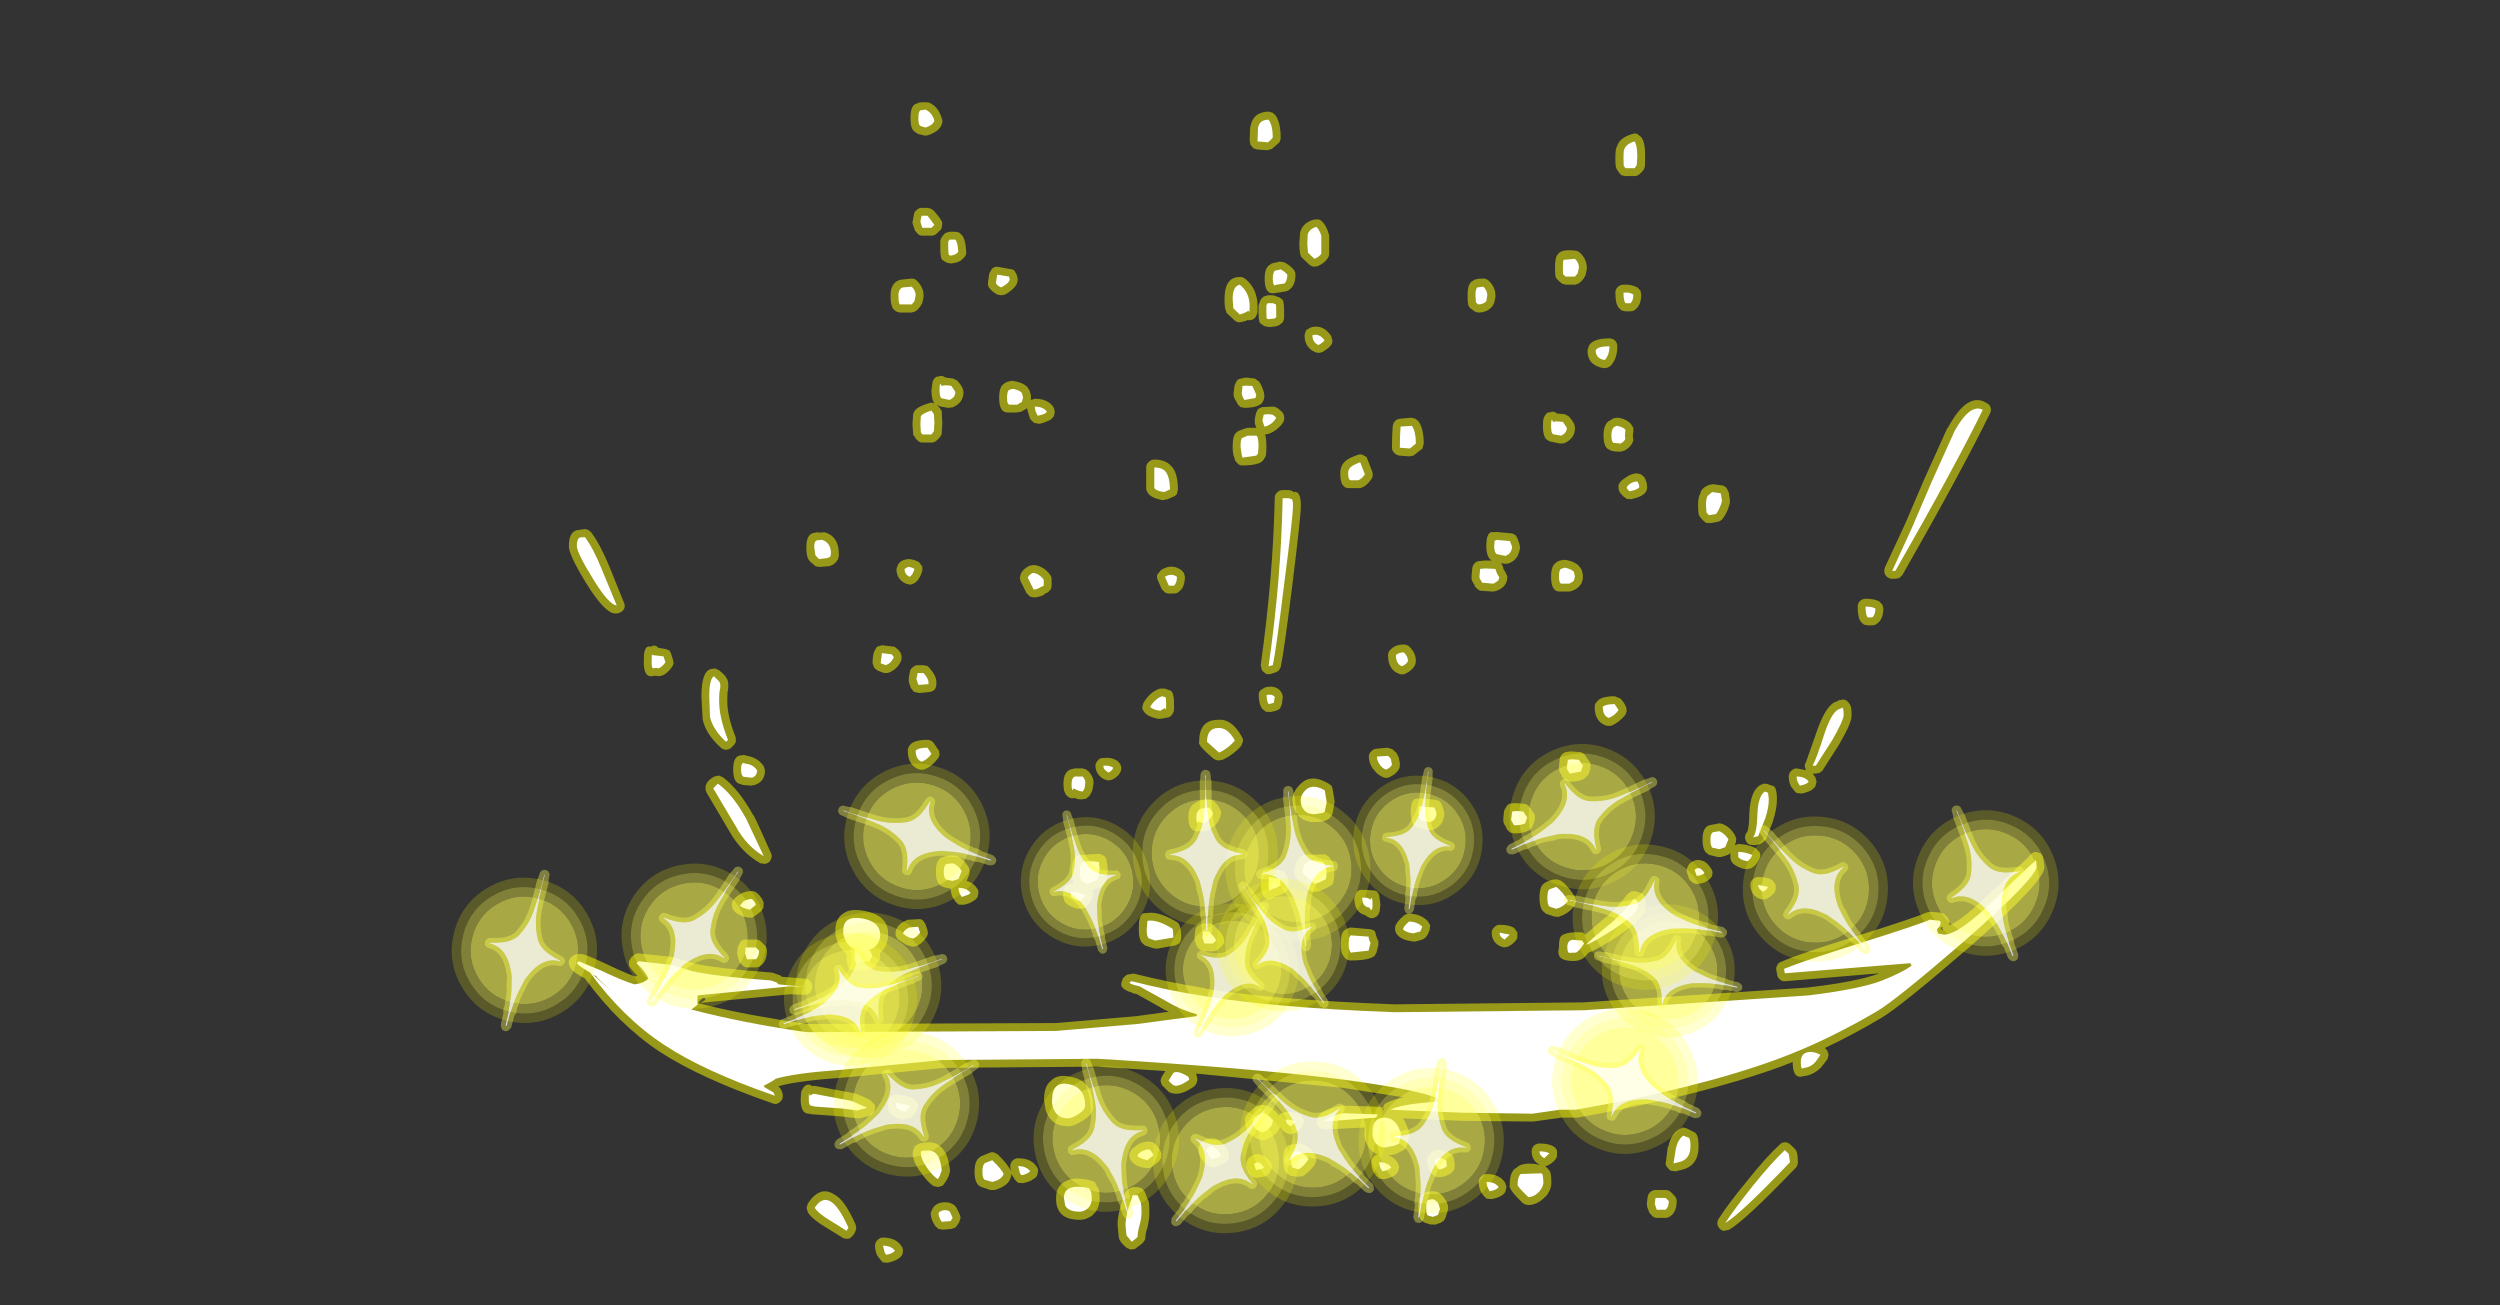 <?xml version="1.0" encoding="UTF-8" standalone="no"?>
<svg xmlns:ffdec="https://www.free-decompiler.com/flash" xmlns:xlink="http://www.w3.org/1999/xlink" ffdec:objectType="frame" height="264.95px" width="507.55px" xmlns="http://www.w3.org/2000/svg">
  <rect width="100%" height="100%" fill="#333333" stroke="none"/>
  <g transform="matrix(1.0, 0.0, 0.0, 1.0, 270.45, 230.55)">
    <use ffdec:characterId="3593" height="235.75" transform="matrix(1.0, 0.0, 0.0, 1.0, -155.0, -209.9)" width="299.6" xlink:href="#shape0"/>
    <use ffdec:characterId="2487" height="81.0" transform="matrix(0.155, 0.452, -0.452, 0.155, -80.705, -51.082)" width="63.2" xlink:href="#sprite0"/>
    <use ffdec:characterId="2487" height="81.0" transform="matrix(0.374, 0.298, -0.298, 0.374, -21.403, -19.471)" width="63.2" xlink:href="#sprite0"/>
    <use ffdec:characterId="2487" height="81.0" transform="matrix(0.411, -0.11, 0.11, 0.411, -67.509, -64.687)" width="63.2" xlink:href="#sprite0"/>
    <use ffdec:characterId="2487" height="81.0" transform="matrix(0.387, 0.203, -0.203, 0.387, -24.313, -55.719)" width="63.2" xlink:href="#sprite0"/>
    <use ffdec:characterId="2487" height="81.0" transform="matrix(0.475, -0.054, 0.054, 0.475, -24.149, -71.751)" width="63.2" xlink:href="#sprite0"/>
    <use ffdec:characterId="2487" height="81.0" transform="matrix(0.473, 0.071, -0.071, 0.473, 8.028, -20.355)" width="63.2" xlink:href="#sprite0"/>
    <use ffdec:characterId="2487" height="81.0" transform="matrix(0.206, 0.431, -0.431, 0.206, 61.707, -86.717)" width="63.2" xlink:href="#sprite0"/>
    <use ffdec:characterId="2487" height="81.0" transform="matrix(0.096, -0.426, 0.426, 0.096, 47.965, -23.893)" width="63.2" xlink:href="#sprite0"/>
    <use ffdec:characterId="2487" height="81.0" transform="matrix(0.363, -0.311, 0.311, 0.363, 74.053, -54.932)" width="63.2" xlink:href="#sprite0"/>
    <use ffdec:characterId="2487" height="81.0" transform="matrix(0.191, -0.439, 0.439, 0.191, 35.65, -4.93)" width="63.2" xlink:href="#sprite0"/>
    <use ffdec:characterId="2487" height="81.0" transform="matrix(0.446, -0.173, 0.173, 0.446, 111.609, -63.873)" width="63.2" xlink:href="#sprite0"/>
    <use ffdec:characterId="2487" height="81.0" transform="matrix(-0.099, 0.468, 0.468, 0.099, 47.755, -63.153)" width="63.2" xlink:href="#sprite0"/>
    <use ffdec:characterId="2487" height="81.0" transform="matrix(-0.335, 0.341, 0.341, 0.335, -7.18, -24.659)" width="63.2" xlink:href="#sprite0"/>
    <use ffdec:characterId="2487" height="81.0" transform="matrix(-0.422, -0.059, -0.059, 0.422, 33.129, -75.161)" width="63.2" xlink:href="#sprite0"/>
    <use ffdec:characterId="2487" height="81.0" transform="matrix(-0.359, 0.248, 0.248, 0.359, -8.696, -61.042)" width="63.2" xlink:href="#sprite0"/>
    <use ffdec:characterId="2487" height="81.0" transform="matrix(-0.478, 0.004, 0.004, 0.478, -10.809, -76.858)" width="63.2" xlink:href="#sprite0"/>
    <use ffdec:characterId="2487" height="81.0" transform="matrix(-0.461, 0.128, 0.128, 0.461, -36.468, -22.013)" width="63.2" xlink:href="#sprite0"/>
    <use ffdec:characterId="2487" height="81.0" transform="matrix(-0.152, 0.453, 0.453, 0.152, -97.842, -81.222)" width="63.2" xlink:href="#sprite0"/>
    <use ffdec:characterId="2487" height="81.0" transform="matrix(-0.146, -0.412, -0.412, 0.146, -76.498, -20.577)" width="63.2" xlink:href="#sprite0"/>
    <use ffdec:characterId="2487" height="81.0" transform="matrix(-0.398, -0.264, -0.264, 0.398, -106.274, -48.265)" width="63.2" xlink:href="#sprite0"/>
    <use ffdec:characterId="2487" height="81.0" transform="matrix(-0.243, -0.412, -0.412, 0.243, -62.083, -3.264)" width="63.2" xlink:href="#sprite0"/>
    <use ffdec:characterId="2487" height="81.0" transform="matrix(-0.463, -0.118, -0.118, 0.463, -144.592, -52.641)" width="63.2" xlink:href="#sprite0"/>
  </g>
  <defs>
    <g id="shape0" transform="matrix(1.0, 0.0, 0.0, 1.0, 155.0, 209.9)">
      <path d="M57.85 -200.85 Q58.4 -202.65 61.0 -203.35 61.45 -203.55 61.95 -203.35 L62.75 -202.7 Q63.55 -201.75 63.55 -198.85 L63.5 -196.65 63.4 -196.5 Q63.35 -196.0 62.5 -195.3 62.05 -194.8 61.4 -194.8 L59.55 -194.8 58.8 -194.95 Q58.4 -195.2 58.25 -195.55 L57.9 -196.0 57.7 -196.35 Q57.5 -196.65 57.5 -198.5 57.5 -200.4 57.85 -200.85 M120.3 -133.45 L124.9 -143.65 125.0 -143.7 Q129.05 -151.2 132.9 -148.7 133.5 -148.45 133.65 -147.85 133.9 -147.2 133.55 -146.6 127.8 -134.9 115.8 -113.85 L115.15 -113.2 114.35 -113.05 113.7 -113.05 Q113.15 -113.05 112.75 -113.35 112.25 -113.75 112.15 -114.25 112.0 -114.8 112.25 -115.4 L116.35 -124.25 120.3 -133.45 M107.15 -108.5 Q107.65 -109.0 108.3 -109.0 110.25 -109.0 111.2 -108.35 L111.75 -107.7 111.9 -107.0 Q111.9 -104.9 110.7 -104.0 110.25 -103.6 109.65 -103.6 L108.7 -103.6 107.95 -103.75 107.4 -104.25 Q106.7 -105.05 106.7 -107.4 106.7 -108.05 107.15 -108.5 M45.25 -176.25 Q45.25 -178.4 45.8 -178.85 46.4 -180.05 49.5 -179.65 50.0 -179.55 50.4 -179.15 51.7 -177.85 51.7 -176.25 L51.7 -175.9 51.45 -174.7 51.05 -174.0 50.5 -173.35 49.95 -172.95 49.3 -172.75 47.4 -172.75 46.7 -172.95 46.2 -173.35 45.5 -174.05 Q45.25 -174.3 45.25 -176.25 M59.85 -172.75 Q60.9 -172.75 62.05 -172.15 L62.6 -171.5 62.75 -170.75 Q62.75 -168.75 61.7 -167.85 61.25 -167.35 60.6 -167.35 L59.55 -167.35 58.8 -167.5 58.25 -168.0 Q57.5 -168.8 57.5 -171.15 57.5 -171.8 58.0 -172.3 58.5 -172.75 59.15 -172.75 L59.85 -172.75 M57.45 -161.4 Q57.9 -160.9 57.9 -160.25 57.9 -157.75 56.55 -156.3 L55.9 -155.9 55.1 -155.8 Q51.8 -156.4 51.85 -159.45 L52.1 -160.25 Q52.75 -161.85 56.3 -161.85 56.95 -161.85 57.45 -161.4 M30.7 -174.0 Q31.35 -174.0 31.85 -173.5 33.15 -172.2 33.15 -170.6 L33.15 -170.25 32.9 -169.05 32.5 -168.35 Q31.5 -167.1 29.65 -167.1 L28.95 -167.3 28.45 -167.7 Q27.95 -167.95 27.75 -168.4 27.5 -168.65 27.5 -170.6 27.5 -173.1 28.55 -173.5 28.95 -174.0 30.7 -174.0 M16.9 -145.55 L17.55 -145.0 Q18.6 -143.45 18.6 -140.5 L18.35 -139.5 16.5 -138.05 15.7 -137.9 13.7 -138.05 Q13.05 -138.15 12.65 -138.55 12.15 -139.05 12.15 -139.65 12.15 -142.2 12.3 -144.05 12.4 -144.7 12.8 -145.1 13.2 -145.5 13.85 -145.55 L16.1 -145.75 16.9 -145.55 M5.2 -138.2 Q5.6 -138.4 6.2 -138.2 L7.0 -137.75 8.2 -134.65 8.25 -134.0 8.05 -133.4 Q7.0 -131.85 5.85 -131.5 L5.45 -131.45 3.35 -131.45 Q1.65 -131.45 1.65 -134.45 1.65 -135.95 2.6 -136.85 L2.7 -136.95 Q3.45 -137.6 5.2 -138.2 M15.7 -99.25 Q17.0 -97.95 17.0 -96.35 L16.9 -95.75 Q16.5 -94.55 14.8 -93.75 14.15 -93.5 13.6 -93.75 11.35 -94.55 11.35 -97.55 11.35 -98.2 11.85 -98.65 12.8 -99.7 14.55 -99.7 15.2 -99.7 15.7 -99.25 M37.25 -121.9 L37.65 -121.2 38.05 -120.0 38.15 -119.35 Q37.8 -116.65 35.55 -116.1 L35.0 -116.1 34.25 -116.2 34.35 -116.1 Q34.75 -115.6 34.75 -115.05 L34.85 -114.95 Q35.7 -113.5 35.55 -113.3 L35.5 -112.7 35.25 -112.05 34.85 -111.5 Q34.1 -110.8 33.2 -110.55 L32.65 -110.45 30.4 -110.6 Q30.0 -110.6 29.65 -110.85 L29.1 -111.35 28.85 -111.75 28.95 -111.75 Q28.2 -112.7 28.3 -113.45 L28.3 -113.6 28.45 -115.2 Q28.55 -115.85 29.0 -116.25 29.4 -116.65 30.05 -116.65 L30.9 -116.75 32.4 -116.75 Q31.3 -117.4 31.3 -119.75 31.3 -122.9 32.9 -122.5 L33.3 -122.55 36.55 -122.25 37.25 -121.9 M61.05 -142.2 L61.05 -142.0 61.15 -141.15 Q60.8 -139.85 59.3 -139.05 L58.55 -138.85 Q56.7 -138.85 56.3 -139.25 55.1 -139.6 55.1 -142.2 55.1 -144.3 56.2 -145.1 L56.4 -145.15 Q56.8 -145.5 57.25 -145.65 L58.0 -145.75 Q59.85 -145.5 60.75 -144.35 L61.15 -143.7 61.15 -143.0 61.05 -142.2 M62.7 -134.25 L63.35 -133.7 Q63.95 -132.75 63.95 -131.6 63.95 -130.95 63.5 -130.45 62.7 -129.6 60.65 -129.2 L59.85 -129.25 59.15 -129.75 58.55 -130.4 Q58.15 -130.9 58.15 -131.45 57.9 -132.55 59.6 -133.6 60.75 -134.45 61.95 -134.45 L62.7 -134.25 M77.35 -132.25 L79.15 -132.0 Q79.65 -131.95 80.05 -131.5 L80.5 -130.65 80.75 -129.1 80.75 -128.45 Q80.3 -126.6 79.3 -125.25 78.9 -124.75 78.25 -124.6 L76.8 -124.35 75.9 -124.4 75.2 -125.0 74.85 -125.4 74.55 -125.8 Q74.3 -126.05 74.3 -128.05 74.3 -129.75 74.8 -130.45 L74.8 -130.55 Q75.05 -131.5 76.5 -132.1 L77.35 -132.25 M49.2 -144.3 L49.3 -143.7 Q49.35 -141.55 47.1 -140.55 L46.3 -140.5 44.1 -140.95 44.05 -141.05 Q42.8 -141.35 42.8 -144.05 42.8 -145.55 43.05 -145.9 43.55 -146.95 44.3 -146.85 44.9 -147.2 45.65 -146.6 L47.25 -146.45 48.0 -146.05 Q48.8 -145.25 49.2 -144.3 M50.9 -113.9 L50.9 -113.05 50.65 -112.15 50.15 -111.5 Q49.45 -110.8 48.55 -110.55 L48.25 -110.45 46.15 -110.45 Q44.45 -110.45 44.45 -113.45 44.45 -115.7 45.4 -116.25 45.75 -116.75 47.1 -116.9 L47.6 -116.85 Q49.35 -116.5 50.15 -115.6 L50.65 -114.9 50.9 -113.9 M53.8 -88.15 Q54.6 -89.2 57.35 -89.2 L58.5 -88.75 Q59.3 -87.95 59.7 -86.95 L59.8 -86.15 59.55 -85.45 Q58.4 -84.0 56.8 -83.25 56.15 -83.1 55.6 -83.25 53.3 -84.05 53.3 -87.05 53.3 -87.7 53.8 -88.15 M46.05 -74.85 L46.2 -76.45 Q46.3 -77.1 46.8 -77.5 47.2 -77.9 47.85 -77.9 L48.4 -78.0 48.45 -78.0 50.5 -77.85 51.2 -77.45 52.45 -75.65 52.45 -74.55 52.05 -73.3 51.2 -72.45 Q50.15 -71.85 48.25 -71.85 L47.4 -72.05 46.85 -72.6 46.6 -73.0 46.7 -73.0 Q45.95 -73.95 46.05 -74.7 L46.05 -74.85 M41.15 -64.05 L40.7 -62.85 Q40.5 -62.25 39.9 -61.95 38.85 -61.35 36.95 -61.35 L36.1 -61.55 35.55 -62.1 35.3 -62.5 35.4 -62.5 Q34.65 -63.45 34.75 -64.2 L34.75 -64.35 34.9 -65.95 35.5 -67.0 Q35.9 -67.45 36.55 -67.45 L37.1 -67.5 37.15 -67.5 39.2 -67.35 Q39.6 -67.25 39.9 -66.95 L41.15 -65.15 41.15 -64.05 M45.8 -52.0 L46.45 -51.75 Q48.0 -50.65 49.3 -48.45 L49.5 -47.55 49.2 -46.7 Q48.0 -45.0 45.9 -44.4 L45.0 -44.5 43.4 -45.05 43.0 -45.4 Q42.1 -46.05 42.1 -48.3 42.1 -50.65 43.05 -51.2 43.3 -51.55 45.0 -52.0 L45.8 -52.0 M76.8 -63.05 L78.6 -63.4 79.15 -63.3 Q80.75 -62.75 81.8 -60.95 L82.05 -60.25 81.95 -59.5 81.75 -58.95 82.45 -59.2 Q84.15 -59.2 85.95 -58.4 L86.8 -57.5 Q87.05 -56.95 86.8 -56.3 86.0 -54.6 84.8 -54.2 L83.85 -54.1 83.2 -54.25 82.95 -54.35 Q81.5 -54.9 81.15 -55.55 80.85 -55.95 80.85 -56.55 L80.85 -57.35 Q80.6 -57.1 80.35 -57.0 L79.15 -56.6 78.35 -56.55 76.5 -57.0 76.25 -57.2 Q75.2 -57.75 75.2 -60.1 75.2 -62.75 76.75 -63.05 L76.8 -63.05 M61.7 -49.6 L62.6 -49.25 Q63.65 -49.25 63.65 -46.5 63.95 -44.5 58.1 -40.55 53.5 -37.55 52.05 -37.15 L51.8 -36.85 Q50.8 -35.45 49.05 -35.45 46.45 -35.45 46.05 -36.6 45.8 -37.15 46.05 -38.2 46.05 -40.0 46.45 -40.45 47.35 -41.45 50.9 -41.25 L51.4 -40.8 51.55 -40.95 55.75 -44.5 55.8 -44.5 Q58.15 -46.6 59.95 -49.0 L60.75 -49.6 61.7 -49.6 M72.45 -55.1 Q73.75 -56.35 75.1 -55.8 76.0 -55.65 76.95 -54.2 77.3 -53.7 77.2 -53.05 77.15 -52.5 76.65 -52.1 75.6 -51.1 74.0 -51.1 73.5 -51.1 73.1 -51.45 72.6 -51.75 72.45 -52.15 L72.05 -53.4 Q71.9 -53.85 72.05 -54.25 L72.45 -55.1 M7.45 -76.95 Q7.45 -77.6 7.95 -78.0 8.35 -78.5 9.0 -78.55 L11.25 -78.75 11.9 -78.55 Q12.25 -78.5 12.45 -78.25 L13.05 -77.7 13.5 -76.85 13.75 -75.65 13.7 -74.75 Q13.3 -73.55 11.6 -72.75 10.95 -72.5 10.35 -72.75 9.1 -73.3 8.35 -74.45 L8.35 -74.35 Q7.45 -75.65 7.45 -76.95 M17.3 -62.5 Q15.95 -63.05 15.95 -65.65 15.95 -68.8 17.55 -68.4 L17.95 -68.5 21.2 -68.15 21.9 -67.85 22.3 -67.1 22.7 -65.9 22.8 -65.25 Q22.5 -62.6 20.2 -62.0 L19.65 -62.0 17.3 -62.5 M0.05 -65.25 L-0.45 -64.5 -0.85 -64.2 -1.15 -64.05 Q-1.8 -63.65 -3.6 -63.65 -6.25 -63.65 -7.4 -65.75 -8.05 -66.85 -8.05 -68.05 -8.1 -69.7 -6.6 -71.2 -4.4 -73.65 -0.7 -71.45 L-0.1 -71.0 0.1 -70.35 0.5 -67.9 0.5 -67.65 0.05 -65.25 M7.55 -49.85 L8.7 -49.75 Q9.25 -49.65 9.55 -48.8 L9.8 -46.9 9.65 -45.55 Q9.4 -44.65 8.85 -44.4 8.05 -43.8 6.9 -44.6 L6.75 -44.75 Q4.5 -45.25 4.5 -48.3 L4.9 -49.35 Q5.3 -49.85 5.85 -49.9 L7.55 -49.85 M32.9 -42.3 Q33.4 -42.8 34.0 -42.8 35.95 -42.8 36.95 -42.15 L37.6 -41.25 37.6 -40.15 Q37.15 -39.1 35.7 -38.35 L34.9 -38.2 34.1 -38.45 33.6 -38.75 33.45 -38.85 Q32.4 -39.75 32.4 -41.2 32.4 -41.85 32.9 -42.3 M19.4 -43.55 L19.9 -42.75 19.8 -41.75 19.4 -40.8 18.95 -40.2 18.35 -39.8 16.9 -39.4 16.45 -39.4 15.3 -39.6 Q13.85 -40.0 13.3 -40.7 12.8 -41.2 12.8 -41.85 12.55 -42.95 14.55 -44.65 15.05 -45.05 15.6 -45.05 17.95 -45.05 19.4 -43.55 M2.55 -41.7 L2.95 -42.0 3.75 -42.25 7.7 -41.9 Q8.25 -41.85 8.7 -41.45 L9.0 -40.4 9.15 -40.0 9.4 -39.4 9.4 -38.75 9.0 -37.15 8.6 -36.45 7.85 -36.05 Q6.4 -35.55 3.75 -35.55 3.1 -35.55 2.6 -36.05 L2.2 -36.6 Q1.75 -37.15 1.75 -39.0 1.75 -41.2 2.55 -41.7 M6.65 -1.65 L-1.55 -1.25 Q-2.15 -1.25 -2.6 -1.65 -3.1 -2.05 -3.2 -2.6 L-2.95 -3.65 Q-2.2 -5.25 2.0 -6.1 L9.8 -5.85 10.3 -5.6 10.45 -6.0 Q10.6 -6.5 11.1 -6.65 12.15 -7.3 14.65 -7.75 L2.2 -9.7 -27.65 -12.6 -27.55 -12.35 -27.4 -11.75 Q-27.3 -11.25 -27.5 -10.75 -27.65 -10.3 -28.05 -9.95 -30.3 -8.4 -31.85 -8.5 L-32.5 -8.6 -33.05 -8.8 -33.3 -9.0 -34.6 -10.3 -34.85 -11.15 -34.6 -11.95 -33.85 -13.1 -47.6 -14.0 -78.85 -13.75 -99.0 -11.8 Q-108.3 -11.15 -112.15 -10.1 L-112.4 -10.05 -112.35 -9.95 -112.25 -9.85 -111.85 -9.3 -111.6 -8.65 Q-111.45 -8.1 -111.6 -7.45 -111.9 -6.9 -112.5 -6.55 -113.05 -6.3 -113.6 -6.55 -128.3 -11.65 -136.55 -17.05 -144.95 -22.65 -151.7 -31.9 -154.15 -33.2 -154.6 -34.0 -154.95 -34.4 -154.95 -35.0 -155.25 -35.85 -153.75 -36.75 L-152.6 -36.9 Q-151.65 -36.85 -147.7 -35.0 -143.95 -33.2 -141.55 -32.3 L-141.05 -32.45 -142.25 -33.75 -142.75 -34.5 -142.75 -35.4 -142.35 -36.1 -141.95 -36.5 Q-141.45 -37.0 -140.8 -37.0 L-133.8 -36.25 -133.4 -36.1 -129.35 -34.9 Q-124.25 -33.85 -113.8 -33.1 L-113.55 -33.05 -112.1 -32.55 -111.9 -32.4 -111.7 -32.25 -106.9 -31.85 Q-106.35 -31.75 -105.85 -31.25 -105.45 -30.8 -105.55 -30.05 -105.65 -29.4 -106.05 -29.0 -106.5 -28.6 -107.15 -28.6 L-110.05 -28.7 -127.2 -27.05 -127.75 -27.0 -128.25 -26.9 -127.25 -27.55 Q-127.35 -28.7 -128.7 -26.9 L-128.25 -26.8 -127.2 -26.5 Q-117.8 -24.25 -106.45 -22.65 L-56.05 -22.85 -39.75 -24.25 -33.15 -25.15 -34.45 -25.75 -34.35 -25.75 -39.7 -28.75 -40.5 -28.9 -40.55 -29.0 Q-43.25 -29.8 -42.75 -31.1 L-42.5 -31.9 -41.95 -32.45 -41.55 -32.7 -40.3 -32.9 Q-33.2 -31.1 -25.65 -29.9 L-25.65 -29.8 Q-11.4 -27.55 12.65 -26.65 L51.05 -27.05 96.4 -30.05 Q106.75 -31.25 111.1 -32.95 L92.05 -31.35 Q91.4 -31.25 90.95 -31.65 90.45 -32.05 90.35 -32.65 L90.2 -33.5 Q90.05 -34.1 90.35 -34.55 90.6 -35.15 91.2 -35.3 95.05 -37.0 107.55 -40.85 118.85 -44.4 120.7 -45.3 L121.6 -45.45 123.65 -45.25 124.25 -45.0 124.75 -44.5 Q125.5 -43.7 125.25 -42.65 128.0 -43.8 133.5 -49.2 L141.3 -56.45 141.7 -57.0 Q142.6 -57.9 143.5 -57.4 144.05 -57.35 144.35 -56.45 L144.6 -54.6 Q144.95 -51.85 129.3 -38.2 115.4 -26.2 111.5 -23.9 105.7 -20.45 100.05 -17.8 L100.55 -17.2 100.8 -16.4 100.55 -15.5 99.4 -14.0 Q98.1 -12.55 96.25 -12.15 L96.2 -12.15 95.05 -11.95 Q93.5 -11.9 93.5 -14.95 L91.2 -14.05 Q75.2 -8.2 49.85 -3.65 L49.5 -3.65 46.55 -3.65 40.8 -2.85 40.65 -2.85 26.35 -3.0 14.35 -3.5 Q15.15 -2.45 15.6 -0.65 L15.6 0.15 15.2 2.0 14.9 2.65 14.35 3.05 13.5 3.45 Q12.65 3.95 11.35 4.0 12.65 4.4 13.35 5.55 L13.6 6.45 13.35 7.4 Q12.7 8.45 10.55 8.85 L9.55 8.75 8.9 8.15 8.6 7.65 8.45 7.5 Q7.95 6.5 7.95 5.4 7.95 4.75 8.45 4.25 8.85 3.85 9.3 3.85 7.55 3.2 6.9 1.35 6.4 0.15 6.6 -0.9 L6.65 -1.65 M10.2 -5.25 L10.6 -5.25 10.3 -5.6 10.2 -5.25 M48.45 -41.35 L48.55 -41.35 48.45 -41.3 48.45 -41.35 M71.9 -1.5 L73.6 -0.65 Q74.4 -0.2 74.4 2.15 74.4 6.25 70.75 7.0 L69.7 7.25 68.65 7.1 67.95 6.35 Q67.6 5.85 67.75 5.4 L68.15 2.3 68.25 2.25 Q68.75 -0.25 70.45 -1.3 L71.15 -1.65 71.9 -1.5 M103.2 -88.4 Q104.35 -88.9 105.15 -87.45 105.45 -87.05 105.45 -85.45 105.65 -84.05 102.95 -79.45 L99.5 -74.05 98.95 -73.65 98.2 -73.5 97.55 -73.5 98.1 -72.75 98.35 -71.85 98.1 -70.9 Q97.45 -69.85 95.3 -69.45 L94.3 -69.55 93.7 -70.15 93.35 -70.65 93.2 -70.8 Q92.7 -71.8 92.7 -72.9 92.7 -73.55 93.2 -74.05 93.7 -74.55 94.3 -74.55 L96.2 -74.2 96.0 -74.75 Q95.85 -75.35 96.2 -75.8 L98.5 -82.35 Q100.4 -87.7 102.5 -88.15 102.9 -88.5 103.2 -88.4 M87.6 -71.45 L88.35 -71.4 89.25 -71.05 Q90.3 -71.05 90.3 -68.3 90.3 -66.3 89.5 -63.9 L89.5 -63.8 88.05 -60.15 87.55 -59.6 86.9 -59.2 85.85 -58.95 84.8 -59.05 Q84.3 -59.25 84.05 -59.75 83.75 -60.25 83.85 -60.75 83.9 -61.3 84.25 -61.6 84.65 -62.35 84.7 -65.4 L84.7 -65.5 Q84.95 -70.15 87.0 -71.2 L87.6 -71.45 M85.35 -52.0 Q85.85 -52.5 86.5 -52.5 88.45 -52.5 89.4 -51.85 L90.05 -50.95 90.05 -49.85 Q89.65 -48.8 88.2 -48.05 L87.4 -47.9 86.6 -48.15 86.1 -48.45 85.95 -48.55 Q84.9 -49.45 84.9 -50.9 84.9 -51.55 85.35 -52.0 M123.95 -42.4 Q123.2 -42.3 123.95 -41.6 L123.95 -42.4 M93.05 1.85 L93.75 2.5 94.1 2.9 Q94.55 3.45 94.55 5.4 94.55 6.05 94.15 6.5 83.85 17.25 80.6 19.1 L79.55 19.35 Q79.0 19.25 78.65 18.85 78.25 18.4 78.2 17.9 78.2 17.35 78.5 16.85 80.6 13.6 84.25 9.2 88.1 4.35 90.85 1.85 91.25 1.35 92.0 1.35 92.55 1.35 93.05 1.85 M65.65 11.05 L67.7 11.05 Q68.35 11.05 68.8 11.5 L69.45 12.15 Q69.95 12.65 69.95 13.3 69.95 15.4 68.75 16.3 68.25 16.7 67.7 16.7 L65.9 16.7 Q65.45 16.7 65.0 16.35 L64.4 15.65 63.95 14.45 63.9 13.7 64.05 12.5 Q64.15 11.85 64.6 11.45 65.1 11.05 65.65 11.05 M45.65 4.25 Q45.25 5.3 43.8 6.05 L43.25 6.2 43.8 6.7 43.95 6.9 44.1 7.1 Q44.5 7.5 44.5 9.4 44.6 10.8 43.4 12.35 L43.3 12.35 Q41.85 14.0 39.9 14.1 L39.25 14.0 38.7 13.7 Q35.7 10.8 36.05 10.0 36.05 7.4 37.25 6.6 L37.35 6.6 Q38.65 5.2 42.2 5.95 L41.7 5.65 41.55 5.55 Q40.5 4.65 40.5 3.2 40.5 2.55 40.95 2.05 41.45 1.6 42.1 1.6 44.05 1.6 45.0 2.25 45.5 2.55 45.65 3.1 L45.65 4.25 M30.4 11.7 L30.25 11.5 Q29.75 10.55 29.75 9.4 29.75 8.75 30.25 8.3 30.7 7.8 31.35 7.8 34.0 7.8 35.15 9.6 L35.4 10.45 35.15 11.45 Q34.5 12.5 32.35 12.9 L31.35 12.8 30.7 12.15 30.4 11.7 M24.75 4.8 L24.9 6.05 24.8 6.85 24.35 7.5 Q22.95 8.45 21.65 8.45 L21.05 8.35 20.45 7.95 Q19.15 6.5 19.25 5.0 19.25 4.35 19.75 3.85 21.2 2.05 23.95 3.6 L24.5 4.1 24.75 4.8 M21.05 11.35 Q22.3 11.75 23.05 13.15 L23.05 13.05 Q23.6 14.1 23.55 14.85 L23.45 15.3 23.05 16.6 22.7 17.25 22.1 17.65 21.05 18.05 20.0 18.05 19.0 17.75 Q18.6 17.65 18.3 17.35 17.5 16.85 17.5 14.6 17.5 12.0 18.7 11.7 19.1 11.3 20.45 11.3 L21.05 11.35 M-83.0 -203.1 L-84.05 -203.35 -84.8 -203.85 Q-85.6 -204.35 -85.6 -206.6 -85.6 -209.2 -84.4 -209.5 L-83.75 -209.75 -82.85 -209.8 -81.9 -209.75 Q-79.95 -208.95 -79.25 -206.5 -79.05 -206.1 -79.15 -205.7 -79.45 -203.95 -82.05 -203.1 -82.55 -202.95 -83.0 -203.1 M-11.5 -207.15 Q-10.45 -205.65 -10.45 -202.65 -10.45 -202.15 -10.7 -201.65 L-12.25 -200.3 -13.2 -200.05 -15.2 -200.2 -16.0 -200.45 -16.6 -201.2 -16.75 -202.0 -16.65 -204.6 -16.6 -204.8 Q-16.1 -207.8 -12.9 -207.9 L-12.05 -207.65 -11.5 -207.15 M-2.8 -186.0 Q-2.4 -185.95 -2.05 -185.6 -1.15 -184.7 -0.7 -183.1 L-0.6 -182.7 -0.6 -179.05 Q-0.6 -178.6 -0.85 -178.2 -1.5 -177.15 -2.95 -176.5 L-3.75 -176.4 Q-4.25 -176.5 -4.55 -176.75 L-6.25 -178.35 -6.35 -178.6 Q-6.65 -179.15 -6.65 -181.15 L-6.5 -183.45 -6.5 -183.35 Q-6.0 -185.35 -3.6 -186.0 L-2.8 -186.0 M-18.35 -174.3 L-17.7 -174.0 Q-15.15 -171.95 -15.15 -168.4 L-15.15 -167.35 -15.2 -166.9 -15.55 -166.15 Q-16.1 -165.5 -16.65 -165.6 L-16.9 -165.5 -17.15 -165.6 -17.4 -165.45 -18.3 -165.2 -19.0 -165.1 Q-19.4 -165.2 -19.75 -165.45 L-21.45 -167.05 -21.5 -167.3 Q-21.85 -167.85 -21.85 -169.85 -21.85 -174.05 -19.1 -174.3 L-18.35 -174.3 M-12.45 -176.9 L-12.3 -177.05 -10.6 -177.45 -9.75 -177.3 Q-8.6 -176.75 -7.85 -175.85 -7.45 -175.35 -7.45 -174.8 -7.45 -172.75 -8.5 -171.9 -8.9 -171.5 -9.4 -171.4 L-10.85 -171.15 -10.95 -171.15 -12.0 -171.0 Q-13.7 -170.9 -13.7 -174.0 -13.7 -176.4 -12.45 -176.9 M-10.05 -165.1 L-10.55 -164.7 -10.7 -164.55 -11.4 -164.3 -12.7 -164.15 -13.6 -164.3 -13.85 -164.4 -14.4 -164.8 Q-14.95 -164.85 -14.95 -167.2 L-14.95 -168.55 -14.5 -169.7 -14.55 -169.7 -13.9 -170.35 -13.1 -170.6 -12.05 -170.6 -11.4 -170.45 -11.4 -170.35 Q-10.8 -170.35 -10.3 -169.85 -9.75 -169.8 -9.75 -167.45 L-9.75 -166.15 Q-9.75 -165.6 -10.05 -165.1 M-5.3 -163.5 L-4.4 -164.05 Q-1.9 -164.85 -0.2 -162.35 L0.05 -161.4 Q0.05 -160.9 -0.2 -160.5 -0.85 -159.7 -2.05 -159.05 L-2.7 -158.9 -3.45 -159.05 Q-5.6 -160.0 -5.6 -162.5 L-5.3 -163.5 M-15.7 -153.7 L-14.8 -153.05 Q-14.25 -152.2 -13.85 -150.9 L-13.75 -150.0 -13.9 -149.35 -14.25 -148.7 -14.8 -148.3 Q-15.85 -147.75 -17.8 -147.75 L-18.6 -147.9 -19.15 -148.45 -19.4 -148.9 -19.35 -148.9 Q-20.05 -149.85 -20.0 -150.55 L-20.0 -150.75 -19.8 -152.35 -19.35 -153.25 Q-19.0 -153.65 -18.45 -153.7 L-17.55 -153.9 -15.7 -153.7 M-75.2 -182.85 Q-74.65 -182.3 -74.4 -180.7 L-74.4 -180.5 -74.3 -179.55 -74.3 -179.45 Q-74.15 -178.6 -75.25 -177.8 L-75.1 -177.85 Q-75.9 -177.2 -77.35 -177.05 L-78.2 -177.2 -78.4 -177.3 -79.0 -177.7 Q-79.55 -177.8 -79.55 -180.1 L-79.55 -181.5 Q-79.55 -182.15 -79.05 -182.6 L-79.15 -182.6 -78.5 -183.25 -77.7 -183.5 -76.5 -183.5 -75.75 -183.35 -75.2 -182.85 M-79.25 -184.4 Q-79.3 -184.0 -79.65 -183.75 L-80.2 -183.2 Q-80.7 -182.7 -81.35 -182.7 L-83.2 -182.7 Q-83.65 -182.7 -84.05 -183.0 L-84.7 -183.75 -85.1 -184.95 Q-85.3 -185.45 -85.1 -185.85 L-84.9 -187.05 Q-84.8 -187.6 -84.3 -187.95 -83.9 -188.35 -83.35 -188.35 L-82.15 -188.35 -81.5 -188.2 -80.9 -187.8 Q-79.15 -185.85 -79.15 -185.2 L-79.25 -184.4 M-69.6 -175.05 L-69.05 -176.0 Q-68.55 -176.4 -68.0 -176.4 L-64.95 -175.85 Q-64.6 -175.75 -64.4 -175.45 L-64.05 -174.8 -63.9 -174.2 Q-63.75 -173.8 -63.9 -173.35 -64.15 -172.05 -66.4 -170.75 L-67.2 -170.6 -67.95 -170.75 -68.4 -171.0 -68.55 -171.1 Q-70.1 -172.2 -69.85 -173.15 L-69.85 -173.4 -69.6 -175.05 M-76.15 -153.3 Q-75.35 -152.5 -74.95 -151.55 L-74.85 -151.0 Q-74.8 -148.8 -77.05 -147.85 L-78.0 -147.75 -79.65 -148.05 -80.1 -148.3 -80.2 -148.3 Q-79.05 -147.2 -79.25 -146.55 L-79.15 -144.75 -79.25 -142.6 -79.3 -142.4 Q-79.4 -141.95 -80.2 -141.2 -80.7 -140.7 -81.35 -140.7 L-83.2 -140.7 Q-83.6 -140.7 -83.9 -140.9 L-84.5 -141.45 -84.8 -141.95 -85.05 -142.25 -85.2 -144.45 -85.05 -146.55 -84.9 -146.85 Q-84.55 -147.9 -81.8 -148.7 -81.35 -148.9 -80.9 -148.7 L-80.7 -148.65 Q-81.35 -149.35 -81.35 -151.3 L-81.1 -153.15 Q-80.6 -154.2 -79.9 -154.1 -79.25 -154.45 -78.5 -153.9 L-76.95 -153.7 -76.15 -153.3 M-66.65 -152.6 Q-66.3 -153.05 -64.95 -153.25 L-64.45 -153.15 Q-62.7 -152.85 -61.85 -151.95 L-61.4 -151.2 -61.15 -150.25 -61.15 -149.35 -60.35 -149.6 Q-57.7 -149.6 -56.55 -147.85 L-56.3 -147.0 -56.45 -146.2 Q-56.65 -145.65 -57.5 -145.15 L-57.6 -145.15 Q-58.3 -144.75 -59.45 -144.5 L-60.5 -144.7 -61.25 -145.4 -61.45 -145.9 -61.95 -147.65 -62.2 -147.5 -63.15 -146.95 -64.15 -146.8 -65.35 -146.8 -65.75 -146.8 Q-67.6 -146.7 -67.6 -149.75 -67.6 -152.05 -66.65 -152.6 M-61.45 -115.7 L-60.5 -115.85 Q-58.55 -115.6 -57.25 -113.85 -56.95 -113.45 -56.95 -112.85 L-56.95 -111.65 Q-56.95 -111.0 -57.45 -110.55 -57.9 -110.05 -58.45 -110.05 -58.25 -110.05 -58.4 -109.9 L-58.15 -110.05 Q-58.95 -109.4 -60.4 -109.25 L-61.3 -109.4 -62.05 -110.15 -63.25 -112.55 -63.4 -113.2 -63.25 -113.9 Q-62.9 -114.95 -61.45 -115.7 M-9.9 -144.9 Q-10.35 -144.1 -11.25 -143.4 L-11.35 -143.3 Q-12.7 -142.35 -13.6 -142.35 -13.35 -141.45 -13.35 -139.9 -13.35 -138.3 -13.5 -137.9 L-13.9 -137.25 Q-14.25 -136.75 -14.75 -136.55 -15.95 -136.05 -18.2 -136.05 -18.7 -136.05 -19.1 -136.35 L-19.75 -137.1 -19.8 -137.5 Q-20.2 -138.3 -20.2 -139.9 -20.2 -142.25 -19.4 -142.75 -19.35 -143.0 -17.7 -143.55 L-17.15 -143.7 -15.4 -143.7 -15.7 -144.6 -15.7 -145.5 -15.45 -146.7 -15.05 -147.5 -14.25 -147.9 -11.85 -148.0 Q-11.35 -147.9 -10.95 -147.6 L-10.2 -146.95 Q-9.8 -146.55 -9.75 -145.95 -9.65 -145.4 -9.9 -144.9 M-11.2 -130.55 Q-10.7 -131.05 -10.05 -131.05 L-8.85 -131.05 Q-8.2 -131.05 -7.7 -130.55 L-7.7 -130.7 -7.65 -130.7 Q-6.35 -130.8 -6.35 -127.9 -6.35 -125.65 -8.1 -111.65 -9.8 -98.0 -10.45 -95.1 L-10.85 -94.4 Q-11.2 -94.15 -11.6 -94.0 L-12.4 -93.75 Q-12.95 -93.6 -13.45 -93.75 L-14.25 -94.45 -14.5 -95.5 Q-12.0 -113.3 -11.65 -129.4 -11.65 -130.15 -11.2 -130.55 M-36.1 -137.25 Q-33.8 -137.25 -32.65 -135.9 -31.35 -134.65 -31.3 -131.2 L-31.5 -130.3 Q-31.75 -129.9 -32.15 -129.75 L-33.4 -129.2 -34.45 -129.0 -35.25 -129.2 -35.3 -129.2 Q-36.85 -129.65 -37.35 -130.4 -37.75 -130.9 -37.75 -131.45 L-37.75 -135.65 Q-37.75 -136.3 -37.25 -136.75 -36.75 -137.25 -36.1 -137.25 M-29.9 -113.45 Q-29.9 -111.4 -30.95 -110.55 -31.45 -110.05 -32.1 -110.05 L-33.15 -110.05 Q-33.6 -110.05 -33.95 -110.3 L-34.6 -110.95 -35.4 -112.8 Q-35.65 -113.35 -35.5 -113.9 L-34.75 -114.8 Q-32.55 -116.25 -30.55 -114.75 L-30.05 -114.15 -29.9 -113.45 M-84.25 -173.5 Q-82.95 -172.2 -82.95 -170.6 L-82.95 -170.25 -83.2 -169.05 -83.6 -168.35 -84.15 -167.7 -84.7 -167.3 -85.35 -167.1 -87.8 -167.1 -88.6 -167.35 -89.25 -168.0 -89.3 -168.15 -89.3 -168.25 Q-89.65 -168.8 -89.65 -170.6 -89.65 -173.15 -87.7 -173.75 L-85.35 -174.0 Q-84.7 -174.0 -84.25 -173.5 M-151.0 -122.95 L-150.45 -122.5 Q-148.65 -120.15 -146.7 -115.45 L-143.8 -108.25 Q-143.55 -107.8 -143.65 -107.2 -143.8 -106.65 -144.3 -106.35 -144.8 -106.0 -145.35 -106.0 -147.5 -105.75 -151.5 -112.25 -155.1 -118.1 -154.95 -119.8 -154.95 -122.4 -153.4 -122.9 L-151.7 -123.15 -151.0 -122.95 M-136.85 -99.05 L-135.15 -98.75 -134.5 -98.45 -134.2 -97.8 -133.8 -96.55 -133.7 -95.85 Q-133.8 -95.45 -134.05 -95.1 -135.1 -93.65 -136.2 -93.35 -136.8 -93.2 -137.25 -93.35 L-137.35 -93.35 -138.25 -93.25 Q-139.75 -93.2 -139.75 -96.15 L-139.7 -97.7 Q-139.45 -99.65 -138.3 -99.25 -137.45 -99.8 -136.85 -99.05 M-103.05 -122.5 Q-100.15 -121.65 -100.15 -118.1 L-100.15 -117.7 -100.3 -117.05 -100.7 -116.45 -101.25 -115.95 -101.85 -115.7 -102.15 -115.6 -104.15 -115.45 -104.9 -115.6 -105.45 -116.1 -105.95 -116.5 -106.25 -116.9 Q-106.75 -117.55 -106.75 -119.5 -106.75 -122.25 -105.0 -122.4 L-104.4 -122.5 -104.25 -122.4 -103.05 -122.5 M-88.45 -115.05 L-88.1 -116.0 Q-87.55 -116.85 -86.35 -117.0 L-86.1 -117.05 Q-85.05 -117.05 -83.9 -116.45 L-83.25 -115.6 Q-83.1 -115.15 -83.25 -114.55 -83.75 -112.85 -84.8 -112.15 L-85.6 -111.85 -86.4 -112.0 Q-88.45 -112.85 -88.45 -115.05 M-91.4 -99.55 L-88.85 -99.25 -88.05 -98.6 -87.6 -98.0 -87.4 -97.3 -87.45 -96.55 Q-88.1 -94.8 -89.95 -94.0 -90.6 -93.8 -91.2 -94.0 L-92.25 -94.4 -92.95 -94.95 -93.3 -95.9 Q-93.3 -97.4 -92.95 -98.35 L-92.4 -99.25 -91.4 -99.55 M-85.7 -94.25 Q-85.6 -94.8 -85.1 -95.1 -84.7 -95.5 -84.15 -95.5 L-82.95 -95.5 -82.2 -95.35 -81.75 -94.95 Q-80.3 -93.25 -80.35 -92.05 L-80.35 -91.65 Q-80.35 -91.0 -80.75 -90.5 -81.25 -90.1 -81.8 -90.05 L-83.85 -89.85 -84.9 -90.1 -85.55 -90.9 -85.95 -92.15 -85.95 -93.0 -85.7 -94.25 M-86.15 -78.15 Q-86.15 -78.8 -85.7 -79.3 -84.9 -80.35 -82.15 -80.35 -81.5 -80.35 -81.0 -79.85 L-79.8 -78.1 -79.7 -77.3 Q-79.8 -76.85 -80.05 -76.55 -81.25 -74.95 -82.8 -74.35 -83.45 -74.2 -83.9 -74.35 -86.15 -75.2 -86.15 -78.15 M-121.05 -80.0 Q-121.2 -79.55 -121.55 -79.2 L-121.95 -78.8 Q-122.4 -78.35 -123.0 -78.35 -123.7 -78.35 -124.1 -78.75 -127.2 -81.55 -127.8 -84.55 L-127.8 -84.6 -128.05 -89.15 Q-128.05 -94.15 -126.2 -94.7 L-125.3 -94.85 -124.45 -94.45 Q-123.15 -93.4 -123.0 -92.95 -122.4 -92.15 -122.65 -90.45 L-122.75 -90.05 -122.8 -88.25 Q-122.8 -85.05 -121.1 -80.9 L-121.05 -80.0 M-119.5 -77.3 L-118.55 -77.05 Q-116.6 -76.7 -115.4 -75.0 L-115.15 -74.15 Q-115.15 -71.8 -117.35 -71.15 L-118.0 -71.05 -119.65 -71.2 -120.25 -71.4 Q-121.6 -71.7 -121.6 -74.35 -121.6 -77.35 -119.75 -77.2 L-119.5 -77.3 M-117.5 -65.1 Q-116.85 -63.95 -113.95 -57.4 -113.7 -56.95 -113.8 -56.45 -113.95 -55.95 -114.25 -55.55 -114.65 -55.25 -115.15 -55.15 L-116.1 -55.3 Q-120.0 -57.5 -122.5 -62.0 L-126.95 -69.55 -127.2 -70.15 -127.2 -70.9 Q-126.95 -72.1 -125.4 -72.9 L-124.5 -73.1 -123.7 -72.75 Q-120.5 -70.4 -117.5 -65.0 L-117.5 -65.1 M-128.7 -26.9 L-128.8 -27.0 -129.5 -27.15 -128.8 -26.8 -128.7 -26.9 M-83.0 -43.6 L-82.55 -42.9 -82.15 -41.7 -82.05 -40.95 -82.4 -40.2 Q-83.45 -38.75 -84.55 -38.45 -85.1 -38.3 -85.6 -38.45 L-86.35 -38.7 -86.5 -38.75 -88.25 -39.9 -88.65 -40.7 -88.6 -41.6 Q-88.1 -43.05 -86.4 -43.7 L-86.4 -43.8 -83.75 -43.95 Q-83.35 -43.95 -83.0 -43.6 M-100.3 -39.1 Q-101.0 -40.7 -100.85 -41.75 -100.8 -44.2 -99.15 -45.15 -97.9 -46.1 -95.15 -45.65 -89.95 -44.75 -90.15 -40.7 -90.15 -38.85 -91.35 -37.5 L-91.8 -37.0 -91.8 -36.85 -91.75 -36.1 -92.0 -35.45 -92.65 -34.5 Q-92.85 -34.15 -93.2 -34.0 L-93.85 -33.75 -96.4 -33.5 -96.6 -33.5 -96.75 -33.5 -97.25 -33.6 Q-98.6 -33.5 -98.6 -36.45 L-98.6 -36.9 Q-99.75 -37.7 -100.3 -39.15 L-100.3 -39.1 M-115.45 -46.3 Q-115.65 -45.85 -115.95 -45.55 L-117.15 -44.6 -117.8 -44.25 -118.55 -44.25 -119.25 -44.4 -119.35 -44.4 Q-120.8 -44.85 -121.35 -45.55 -121.85 -46.05 -121.85 -46.7 -122.1 -47.8 -120.4 -48.85 L-120.3 -48.95 Q-119.2 -49.65 -117.8 -49.65 -117.25 -49.65 -116.75 -49.25 -115.7 -48.3 -115.4 -47.25 L-115.45 -46.3 M-120.1 -39.4 Q-119.6 -39.8 -119.05 -39.8 L-117.0 -39.8 Q-116.35 -39.8 -115.9 -39.35 L-115.25 -38.7 Q-114.75 -38.2 -114.75 -37.55 -114.75 -35.45 -115.95 -34.55 -116.45 -34.15 -117.0 -34.15 L-118.8 -34.15 Q-119.25 -34.15 -119.65 -34.5 L-120.3 -35.2 -120.7 -36.45 -120.8 -37.15 -120.65 -38.35 -120.1 -39.4 M-105.05 -10.1 L-97.05 -8.6 Q-96.0 -8.35 -93.7 -7.15 L-92.95 -6.4 Q-92.7 -6.0 -92.8 -5.5 L-93.1 -4.65 Q-93.5 -4.2 -93.9 -4.05 L-95.95 -3.5 -96.4 -3.5 -99.75 -3.9 -105.15 -4.3 -105.4 -4.3 -106.2 -4.45 Q-107.9 -4.4 -107.9 -7.35 L-107.8 -8.9 -107.55 -9.4 Q-106.7 -10.9 -105.55 -10.05 L-105.05 -10.1 M-84.15 -6.65 Q-83.9 -6.1 -84.15 -5.45 -84.95 -3.75 -86.15 -3.35 L-87.05 -3.25 -87.8 -3.4 -88.05 -3.5 Q-89.5 -4.05 -89.8 -4.7 -90.15 -5.1 -90.15 -5.65 L-90.15 -6.7 Q-90.15 -7.35 -89.65 -7.85 -89.15 -8.35 -88.5 -8.35 -86.8 -8.35 -85.05 -7.55 -84.5 -7.3 -84.15 -6.65 M-13.6 -91.0 Q-11.35 -91.55 -10.35 -90.05 -9.95 -89.45 -10.05 -88.8 L-10.2 -87.6 -10.6 -86.7 Q-10.95 -86.4 -11.4 -86.25 L-12.45 -86.0 -13.45 -86.05 -14.25 -86.7 Q-14.9 -87.7 -14.9 -89.45 -14.9 -90.05 -14.5 -90.45 L-13.6 -91.0 M-18.45 -79.15 Q-20.0 -77.35 -22.25 -76.3 L-23.15 -76.15 Q-23.6 -76.25 -24.0 -76.45 -27.4 -79.3 -27.0 -79.95 -27.0 -84.3 -23.35 -84.4 -20.4 -84.8 -18.3 -80.9 -18.05 -80.5 -18.1 -80.0 L-18.45 -79.15 M-38.3 -87.85 Q-36.95 -90.1 -35.0 -90.75 L-33.95 -90.75 -33.15 -90.45 Q-32.1 -90.45 -32.1 -87.7 L-32.1 -86.65 -32.15 -86.15 -32.5 -85.45 Q-33.05 -84.8 -33.6 -84.85 L-33.85 -84.8 -34.0 -84.8 -34.1 -84.8 -34.25 -84.7 -35.25 -84.6 -36.05 -84.8 -36.1 -84.8 Q-37.65 -85.25 -38.15 -86.0 -38.55 -86.5 -38.55 -86.95 L-38.3 -87.85 M-29.1 -63.4 L-29.2 -64.7 Q-29.2 -67.0 -27.4 -67.75 L-27.3 -67.75 Q-26.75 -68.25 -25.0 -68.25 -24.4 -68.25 -23.95 -67.85 -22.9 -66.85 -22.55 -65.8 L-22.65 -64.85 Q-23.35 -62.65 -25.65 -61.85 -26.2 -61.6 -26.75 -61.85 L-26.85 -61.85 Q-27.95 -61.45 -28.8 -62.6 L-29.1 -63.4 M-14.5 -50.95 L-14.4 -52.55 Q-14.25 -53.8 -13.7 -53.85 -12.95 -54.6 -12.05 -54.1 -9.95 -54.05 -9.5 -53.2 -9.1 -52.8 -9.0 -52.25 L-8.85 -51.05 Q-8.75 -50.5 -9.1 -49.9 -9.65 -49.0 -11.4 -48.6 L-12.15 -48.15 Q-13.75 -47.4 -14.35 -49.6 L-14.5 -50.95 M-0.2 -55.95 Q0.45 -55.4 0.45 -53.4 0.45 -51.05 -0.2 -50.8 L-1.1 -50.3 Q-2.3 -49.65 -3.25 -49.5 L-4.0 -49.5 -4.65 -49.85 Q-8.05 -52.65 -7.65 -53.3 -7.65 -56.15 -5.75 -57.0 L-1.4 -57.1 -0.6 -56.55 -0.35 -56.15 -0.2 -55.95 M-52.2 -74.55 L-50.65 -74.55 -50.0 -74.35 -49.45 -73.95 Q-48.4 -72.75 -48.45 -71.7 L-48.45 -71.45 -48.65 -70.25 Q-48.7 -69.95 -48.9 -69.6 L-49.3 -68.95 -49.95 -68.4 -50.9 -68.25 -51.45 -68.3 -51.6 -68.3 -52.25 -68.55 Q-53.3 -68.25 -54.1 -69.3 L-54.45 -70.1 -54.55 -71.4 Q-54.55 -74.15 -52.65 -74.45 L-52.2 -74.55 M-46.8 -76.65 L-45.5 -76.7 Q-44.5 -76.65 -43.55 -76.05 L-43.0 -75.4 -42.8 -74.7 Q-42.75 -74.05 -43.3 -73.3 -43.85 -72.65 -44.7 -72.25 L-45.5 -72.1 -46.3 -72.35 -46.8 -72.65 Q-48.05 -73.65 -48.05 -75.1 -48.05 -75.65 -47.65 -76.05 -47.35 -76.55 -46.8 -76.65 M-78.4 -56.75 L-77.35 -56.85 -76.5 -56.85 Q-74.85 -56.3 -73.8 -54.5 L-73.6 -53.8 -73.65 -53.05 -74.2 -51.7 Q-72.85 -51.35 -72.05 -50.15 -71.8 -49.85 -71.8 -49.35 L-71.95 -48.55 Q-72.15 -47.95 -73.1 -47.5 L-72.95 -47.55 Q-73.65 -47.1 -74.85 -46.85 L-75.85 -46.9 -76.5 -47.55 -76.8 -48.05 -76.95 -48.2 Q-77.45 -49.1 -77.45 -50.15 L-78.75 -50.4 -79.4 -50.7 Q-80.45 -51.3 -80.45 -53.6 -80.45 -56.3 -78.9 -56.6 L-78.4 -56.75 M-53.0 -51.1 L-52.45 -51.1 Q-52.85 -51.95 -52.85 -53.3 -52.85 -56.55 -51.45 -56.95 L-47.1 -57.2 -46.2 -56.7 Q-45.8 -56.3 -45.75 -55.7 L-45.55 -54.2 -45.55 -53.7 -45.95 -51.6 Q-46.15 -51.05 -46.55 -50.65 -47.0 -50.3 -47.6 -50.3 L-48.8 -49.65 -48.65 -49.45 Q-48.4 -48.85 -48.65 -48.2 -49.45 -46.5 -50.65 -46.1 L-51.55 -46.05 -52.25 -46.2 -52.5 -46.3 Q-53.95 -46.85 -54.3 -47.5 L-54.6 -48.45 -54.6 -49.5 Q-54.6 -50.15 -54.1 -50.65 -53.65 -51.1 -53.0 -51.1 M-53.65 -1.9 Q-57.05 -1.9 -58.15 -5.1 L-58.15 -5.2 -58.5 -7.2 Q-58.5 -10.05 -57.1 -11.1 -55.8 -12.55 -53.15 -11.95 -48.55 -11.15 -48.55 -6.1 -48.3 -4.4 -50.75 -2.95 -52.6 -1.8 -53.65 -1.9 M-27.25 -42.65 L-26.2 -43.05 -25.0 -43.05 Q-24.35 -43.05 -23.85 -42.55 -22.3 -41.05 -22.0 -40.15 L-21.9 -39.15 -22.5 -38.35 -23.15 -37.8 Q-23.6 -37.4 -24.2 -37.4 L-25.95 -37.4 Q-26.45 -37.4 -26.85 -37.7 L-27.5 -38.45 -27.9 -39.65 -27.95 -40.4 -27.8 -41.6 Q-27.75 -42.25 -27.25 -42.65 M-38.0 -45.15 L-36.95 -45.25 Q-34.75 -45.3 -31.5 -43.35 -31.05 -43.05 -30.9 -42.4 -30.65 -41.75 -30.65 -40.2 -30.65 -39.65 -30.95 -39.15 -31.35 -38.75 -31.95 -38.6 L-35.55 -37.95 -36.35 -38.05 -38.0 -38.6 -38.4 -38.95 Q-39.25 -39.6 -39.25 -41.85 L-39.2 -43.45 -39.05 -44.2 Q-38.7 -45.25 -38.0 -45.15 M-16.35 -5.2 Q-15.45 -6.1 -14.5 -6.25 L-13.45 -6.15 Q-11.9 -5.6 -10.8 -4.05 L-10.55 -4.4 -9.4 -4.85 Q-7.45 -4.85 -6.5 -4.2 -6.0 -3.9 -5.75 -3.25 -5.6 -2.7 -5.95 -2.1 L-6.35 -1.5 Q-6.9 -0.85 -7.7 -0.45 L-8.5 -0.25 -9.3 -0.5 -9.8 -0.85 -9.95 -0.9 -10.6 -1.7 Q-11.2 -0.1 -13.45 0.85 -14.1 1.05 -14.65 0.85 L-15.3 0.6 -15.45 0.55 -17.0 -0.5 -17.4 -1.3 -17.65 -2.55 -17.7 -2.85 Q-17.9 -4.0 -16.35 -5.15 L-16.35 -5.2 M-3.45 5.8 Q-4.95 7.8 -6.1 8.3 L-7.2 8.35 -8.45 8.15 -9.15 7.65 Q-9.95 7.15 -9.95 4.9 -9.95 2.25 -8.6 1.9 L-6.8 1.6 -6.25 1.65 Q-4.15 2.4 -3.35 4.1 -3.2 4.5 -3.2 5.0 L-3.45 5.8 M-12.45 5.55 Q-12.15 6.05 -12.25 6.7 L-12.8 7.75 -13.2 8.05 -13.6 8.3 -15.45 8.6 -16.35 8.3 -17.0 7.55 -17.4 6.35 -17.4 5.45 -17.0 4.65 Q-15.7 3.35 -14.35 3.95 -13.45 4.1 -12.45 5.55 M-23.15 0.85 Q-21.1 2.5 -20.95 3.7 -20.85 4.25 -21.1 4.75 -21.25 5.3 -22.25 5.8 L-24.0 6.45 -24.8 6.35 -25.45 5.95 Q-26.85 4.65 -27.1 3.45 L-27.1 2.55 Q-26.7 0.55 -24.2 0.55 -23.6 0.55 -23.15 0.85 M-35.25 5.3 L-36.45 6.25 -37.1 6.6 -37.8 6.6 -38.55 6.45 -38.65 6.45 Q-40.1 6.05 -40.65 5.3 -41.15 4.8 -41.15 4.15 -41.35 3.05 -39.7 2.0 L-39.6 1.9 Q-38.45 1.2 -37.1 1.2 -36.55 1.2 -36.05 1.6 -35.0 2.55 -34.65 3.6 L-34.75 4.6 -35.25 5.3 M-39.5 10.45 L-38.65 10.7 -38.05 11.35 -37.35 13.2 -37.25 13.2 Q-37.1 14.0 -37.1 15.7 -37.1 16.95 -37.5 18.7 -37.9 19.85 -37.9 20.55 -37.9 21.2 -38.4 21.7 L-38.45 21.85 -38.55 21.85 -38.7 22.0 -40.0 23.0 -40.9 23.15 -41.7 22.8 Q-43.15 21.6 -43.3 20.7 L-43.3 20.8 -43.55 18.15 Q-43.65 15.95 -42.0 11.5 L-41.35 10.8 -40.5 10.45 -39.5 10.45 M-48.05 9.65 L-47.85 10.15 -47.75 10.25 -47.65 10.4 Q-47.2 10.95 -47.2 12.8 -47.2 14.9 -48.7 16.2 L-48.8 16.3 Q-50.15 17.15 -51.2 17.1 -54.75 17.1 -55.65 14.9 -56.05 14.25 -56.05 12.65 -56.05 10.0 -53.7 9.1 -52.2 8.35 -49.05 9.1 -48.45 9.2 -48.05 9.65 M-59.7 7.15 L-59.85 7.95 Q-60.0 8.55 -61.0 9.0 L-60.8 8.95 Q-61.55 9.4 -62.75 9.65 L-63.75 9.6 -64.4 8.95 -64.7 8.45 -64.85 8.3 -65.1 7.75 -65.2 8.35 Q-65.65 10.25 -68.55 11.05 L-69.4 11.05 -71.3 10.4 -71.55 10.25 Q-72.6 9.65 -72.6 7.25 -72.6 4.9 -71.3 4.25 L-71.4 4.25 -69.45 3.45 Q-69.05 3.3 -68.55 3.45 L-67.85 3.85 Q-65.65 6.05 -65.25 7.15 L-65.35 6.2 Q-65.35 5.55 -64.85 5.05 -64.4 4.6 -63.75 4.6 -61.05 4.6 -59.95 6.35 -59.7 6.7 -59.7 7.15 M-77.6 7.4 Q-77.85 8.35 -78.25 9.0 L-78.5 9.4 -79.05 10.15 -79.95 10.45 -80.9 10.25 Q-82.3 9.35 -83.6 7.3 L-83.6 7.4 Q-85.45 4.75 -85.1 3.05 L-84.7 2.15 -83.9 1.65 Q-80.1 0.6 -78.65 3.3 -78.0 4.15 -77.6 6.75 L-77.6 7.4 M-75.45 16.75 L-75.7 17.55 -76.1 18.2 -76.55 18.7 -77.3 18.95 -79.05 19.1 -79.9 18.95 -80.5 18.45 Q-81.5 17.1 -81.5 15.7 L-81.15 14.85 Q-80.5 13.7 -79.0 13.55 -77.55 13.4 -76.55 14.25 L-76.15 14.85 -75.6 16.05 Q-75.45 16.35 -75.45 16.75 M-97.25 20.25 L-97.95 20.9 -98.85 20.95 Q-99.4 20.8 -99.75 20.5 L-102.5 18.8 Q-105.65 16.95 -106.45 15.55 L-106.7 14.65 -106.45 13.8 Q-103.95 10.0 -101.0 12.0 -98.95 13.05 -96.75 18.05 L-96.6 18.85 -96.85 19.6 -97.25 20.25 M-92.3 24.45 Q-92.8 23.45 -92.8 22.35 -92.8 21.7 -92.3 21.2 -91.8 20.7 -91.2 20.7 -88.5 20.7 -87.4 22.5 -87.05 23.0 -87.15 23.65 -87.2 24.25 -87.7 24.7 L-88.1 25.0 -88.25 25.1 Q-89.0 25.55 -90.2 25.8 L-91.2 25.75 -91.8 25.1 -92.15 24.6 -92.3 24.45" fill="#ffff00" fill-opacity="0.502" fill-rule="evenodd" stroke="none"/>
      <path d="M61.4 -201.85 Q61.95 -201.0 61.95 -198.85 L61.85 -197.05 61.4 -196.4 59.55 -196.4 59.2 -196.9 59.15 -198.5 Q59.15 -199.9 59.3 -200.2 59.7 -201.35 61.4 -201.85 M108.7 -105.2 Q108.3 -105.75 108.3 -107.4 109.65 -107.4 110.3 -107.0 110.3 -105.75 109.65 -105.2 L108.7 -105.2 M113.7 -114.65 L117.8 -123.6 121.75 -132.8 126.35 -143.0 Q129.5 -148.7 132.1 -147.35 126.35 -135.65 114.35 -114.65 L113.7 -114.65 M50.1 -176.25 L49.85 -175.05 49.3 -174.4 47.4 -174.4 46.95 -174.8 Q46.85 -174.95 46.85 -176.25 46.85 -177.6 47.0 -177.8 L49.3 -178.0 Q50.1 -177.2 50.1 -176.25 M59.55 -169.0 Q59.15 -169.55 59.15 -171.15 L59.85 -171.15 Q60.5 -171.15 61.15 -170.75 61.15 -169.55 60.6 -169.0 L59.55 -169.0 M53.5 -159.45 Q53.95 -160.25 56.3 -160.25 56.3 -158.5 55.35 -157.45 53.5 -157.75 53.5 -159.45 M31.5 -170.6 L31.3 -169.4 Q30.7 -168.75 29.65 -168.75 L29.2 -169.15 29.1 -170.6 Q29.1 -171.95 29.5 -172.2 L30.7 -172.35 Q31.5 -171.55 31.5 -170.6 M15.8 -139.5 L13.75 -139.65 Q13.75 -142.1 13.9 -143.95 L16.2 -144.1 Q17.0 -142.9 17.0 -140.5 L15.8 -139.5 M3.25 -134.45 Q3.25 -135.25 3.75 -135.7 4.3 -136.2 5.7 -136.7 L6.65 -134.25 Q6.0 -133.3 5.3 -133.05 L3.75 -133.05 Q3.25 -133.15 3.25 -134.45 M36.55 -119.5 Q36.35 -118.05 35.15 -117.7 L33.45 -118.05 Q32.9 -118.35 32.9 -119.75 L33.0 -120.85 Q33.15 -120.7 33.3 -120.95 L36.1 -120.7 36.55 -119.5 M30.45 -112.25 L30.25 -112.65 Q29.9 -113.1 29.9 -113.45 L30.05 -115.05 31.05 -115.15 33.15 -115.05 33.45 -114.15 33.95 -113.3 33.7 -112.65 32.75 -112.05 30.45 -112.25 M62.35 -131.6 Q61.8 -131.05 60.35 -130.8 L59.8 -131.45 Q59.8 -131.85 60.5 -132.35 61.25 -132.8 61.95 -132.8 62.35 -132.25 62.35 -131.6 M78.9 -130.4 L79.15 -128.85 Q78.75 -127.3 77.95 -126.2 L76.5 -125.95 76.0 -126.5 75.9 -128.05 Q75.9 -129.4 76.25 -129.9 L77.15 -130.65 78.9 -130.4 M57.75 -144.1 Q58.95 -143.95 59.55 -143.3 L59.45 -142.2 Q59.45 -141.55 59.55 -141.55 59.35 -140.9 58.55 -140.5 L57.1 -140.65 Q56.7 -140.9 56.7 -142.2 56.7 -143.4 57.25 -143.85 L57.75 -144.1 M47.65 -143.7 Q47.65 -142.6 46.45 -142.1 L44.85 -142.4 Q44.45 -142.65 44.45 -144.05 44.45 -146.05 44.85 -144.9 L45.5 -145.0 46.85 -144.9 47.65 -143.7 M48.05 -112.05 L46.55 -112.05 Q46.05 -112.15 46.05 -113.45 46.05 -114.75 46.45 -115.05 L47.25 -115.3 Q48.45 -115.05 49.05 -114.5 L49.3 -113.5 49.05 -112.65 Q48.65 -112.25 48.05 -112.05 M56.15 -84.8 Q54.95 -85.25 54.95 -87.05 55.5 -87.6 57.35 -87.6 L58.15 -86.4 Q57.35 -85.25 56.15 -84.8 M50.9 -75.1 L50.5 -73.9 48.25 -73.5 48.0 -73.9 Q47.65 -74.35 47.65 -74.7 L47.85 -76.3 48.65 -76.4 50.1 -76.3 50.9 -75.1 M45.5 -50.5 Q46.8 -49.5 47.9 -47.65 47.0 -46.45 45.5 -46.05 L44.1 -46.5 Q43.7 -46.9 43.7 -48.3 43.7 -49.65 44.1 -50.0 L45.5 -50.5 M80.45 -60.15 L79.8 -58.55 78.6 -58.15 77.2 -58.45 Q76.8 -58.8 76.8 -60.1 76.8 -61.35 77.35 -61.6 L78.6 -61.8 Q79.7 -61.35 80.45 -60.15 M75.6 -53.3 Q74.95 -52.75 74.0 -52.75 L73.6 -53.95 Q74.55 -54.9 75.6 -53.3 M14.15 -95.3 Q12.95 -95.75 12.95 -97.55 13.5 -98.1 14.55 -98.1 15.4 -97.3 15.4 -96.35 15.15 -95.7 14.15 -95.3 M9.1 -76.95 L11.35 -77.1 11.9 -76.55 12.15 -75.35 Q11.9 -74.7 10.95 -74.3 10.15 -74.6 9.65 -75.35 9.1 -76.15 9.1 -76.95 M18.1 -63.95 Q17.55 -64.3 17.55 -65.65 L17.65 -66.8 17.95 -66.85 20.8 -66.6 21.2 -65.4 Q21.05 -63.95 19.8 -63.65 L18.1 -63.95 M36.35 -64.2 L36.55 -65.8 37.35 -65.9 38.8 -65.8 39.6 -64.6 39.2 -63.4 Q38.4 -63.0 36.95 -63.0 L36.7 -63.4 Q36.35 -63.9 36.35 -64.2 M35.0 -39.8 L34.5 -40.15 Q34.0 -40.55 34.0 -41.2 L36.05 -40.8 35.0 -39.8 M17.9 -41.45 L16.45 -41.05 15.7 -41.2 Q14.8 -41.45 14.4 -41.85 14.4 -42.4 15.6 -43.45 17.25 -43.45 18.3 -42.4 L17.9 -41.45 M7.85 -45.85 L7.55 -46.3 Q6.1 -46.45 6.1 -48.3 7.15 -48.45 7.8 -47.9 8.2 -48.95 8.2 -46.9 8.2 -45.65 7.85 -45.85 M3.6 -37.55 Q3.35 -37.8 3.35 -39.0 L3.45 -40.15 3.75 -40.65 7.4 -40.4 Q7.4 -39.8 7.8 -39.15 L7.4 -37.55 3.75 -37.15 3.6 -37.55 M8.9 -3.65 L-1.55 -2.85 Q-0.95 -3.9 2.3 -4.55 L9.3 -4.3 8.9 -3.65 M14.0 -0.25 L13.6 1.6 12.8 2.0 10.8 2.4 Q9.0 2.4 8.45 0.8 8.1 0.0 8.2 -0.75 8.2 -3.6 10.6 -3.65 13.1 -3.65 14.0 -0.25 M21.5 -7.55 Q17.55 -9.3 2.4 -11.35 -16.5 -13.75 -47.6 -15.6 L-79.05 -15.35 -99.15 -13.4 Q-109.1 -12.7 -112.95 -11.55 -113.4 -11.15 -115.4 -10.1 -115.4 -9.85 -114.6 -9.45 L-113.4 -8.75 -113.15 -8.1 Q-127.6 -13.1 -135.65 -18.45 -143.95 -23.9 -150.65 -33.1 -152.85 -34.35 -153.35 -35.0 L-152.95 -35.4 -148.4 -33.5 Q-144.2 -31.5 -141.65 -30.7 -139.7 -30.95 -138.8 -31.9 -139.55 -33.45 -141.2 -35.0 L-140.8 -35.4 -134.05 -34.65 -129.75 -33.35 Q-124.6 -32.25 -113.95 -31.5 L-112.8 -31.1 -112.35 -30.7 -107.15 -30.2 -110.15 -30.3 -128.45 -28.5 -128.8 -28.45 -128.85 -27.3 -128.8 -26.6 -130.1 -25.6 Q-119.65 -22.85 -106.7 -21.0 L-56.05 -21.25 -39.6 -22.65 -27.55 -24.25 -27.4 -24.65 Q-30.4 -25.35 -33.6 -27.25 L-39.1 -30.3 -40.1 -30.55 Q-41.15 -30.85 -41.15 -31.1 L-40.7 -31.35 Q-33.55 -29.5 -25.85 -28.3 -11.6 -25.95 12.65 -25.05 L51.15 -25.45 96.6 -28.45 Q107.25 -29.75 111.7 -31.5 115.7 -33.1 117.5 -34.4 L117.65 -34.5 117.35 -35.0 91.9 -32.95 91.75 -33.85 Q95.6 -35.45 108.05 -39.35 119.5 -42.95 121.35 -43.85 L123.4 -43.6 Q123.85 -42.9 122.8 -41.85 L123.0 -41.05 124.2 -40.8 Q127.25 -40.8 134.6 -48.05 142.2 -55.5 142.6 -55.55 143.0 -56.6 143.0 -54.6 143.0 -52.35 128.25 -39.4 114.5 -27.55 110.7 -25.3 100.45 -19.25 90.6 -15.6 74.7 -9.7 49.5 -5.25 L46.2 -5.25 40.65 -4.45 26.35 -4.65 11.85 -5.25 Q13.9 -6.4 21.5 -6.9 L21.5 -7.55 M61.85 -47.8 Q62.05 -47.75 62.05 -46.5 62.05 -45.15 57.2 -41.9 52.85 -39.1 51.55 -38.75 52.75 -40.0 56.8 -43.3 59.3 -45.45 61.25 -48.05 L61.85 -47.8 M51.15 -39.0 Q50.1 -37.4 49.5 -37.15 L48.15 -37.1 Q47.75 -37.1 47.75 -38.3 47.75 -39.6 48.8 -39.75 L50.75 -39.6 51.15 -39.0 M101.5 -80.25 L98.2 -75.1 97.55 -75.1 Q98.35 -76.55 100.05 -81.9 101.65 -86.5 103.2 -86.65 103.85 -87.45 103.85 -85.45 103.85 -84.3 101.5 -80.25 M94.3 -72.9 Q96.0 -72.9 96.75 -71.85 96.35 -71.3 94.95 -71.05 L94.65 -71.55 Q94.3 -72.2 94.3 -72.9 M88.65 -68.3 Q88.65 -66.55 87.95 -64.45 L86.5 -60.8 85.45 -60.55 Q86.25 -61.45 86.35 -65.4 86.5 -68.95 87.85 -69.85 L88.5 -69.6 88.65 -68.3 M84.25 -55.7 L83.5 -55.9 Q82.7 -56.2 82.45 -56.55 L82.45 -57.6 Q83.85 -57.6 85.3 -56.95 84.9 -55.95 84.25 -55.7 M88.5 -50.5 Q88.25 -49.9 87.45 -49.5 L87.0 -49.85 Q86.5 -50.25 86.5 -50.9 L88.5 -50.5 M95.45 -13.6 Q95.15 -13.65 95.15 -14.95 95.15 -16.55 96.4 -16.9 97.65 -17.2 99.15 -16.4 L98.2 -15.05 Q97.25 -13.9 95.8 -13.75 L95.45 -13.6 M92.95 5.4 Q82.95 15.9 79.8 17.75 81.9 14.6 85.45 10.15 89.25 5.45 91.9 2.95 L92.7 3.7 92.95 5.4 M72.45 0.45 Q72.75 0.8 72.75 2.15 72.75 4.9 70.35 5.4 L69.3 5.65 69.8 2.55 Q70.2 0.8 71.3 0.0 L72.45 0.45 M68.35 13.3 Q68.35 14.5 67.7 15.05 L65.9 15.05 65.5 13.85 65.65 12.65 67.7 12.65 68.35 13.3 M42.9 9.4 Q42.9 10.3 42.1 11.3 41.15 12.4 39.85 12.5 37.65 10.4 37.65 10.0 37.65 8.35 38.3 7.8 L42.5 7.65 42.75 7.95 42.9 9.4 M43.05 4.6 L42.6 4.25 Q42.1 3.85 42.1 3.2 43.45 3.2 44.1 3.6 L43.05 4.6 M32.0 11.3 L31.7 10.8 Q31.35 10.15 31.35 9.4 33.05 9.4 33.8 10.45 33.4 11.05 32.0 11.3 M23.3 6.2 Q22.5 6.85 21.65 6.85 20.85 5.95 20.85 5.0 21.65 4.15 23.15 5.0 L23.3 6.2 M21.5 16.1 L20.45 16.5 19.4 16.2 Q19.1 15.9 19.1 14.6 19.1 13.3 19.5 13.05 L20.45 12.9 Q21.2 13.15 21.6 13.85 L21.9 14.85 21.5 16.1 M10.2 7.25 L9.9 6.75 Q9.55 6.1 9.55 5.4 11.25 5.4 12.0 6.45 11.6 7.0 10.2 7.25 M-83.65 -205.0 Q-84.0 -205.3 -84.0 -206.6 -84.0 -207.9 -83.6 -208.15 L-82.55 -208.3 Q-81.25 -207.7 -80.75 -206.1 -81.0 -205.15 -82.55 -204.65 L-83.65 -205.0 M-15.15 -201.85 L-15.05 -204.6 Q-14.75 -206.25 -12.9 -206.25 -12.05 -205.05 -12.05 -202.65 -12.45 -202.05 -13.1 -201.65 L-15.15 -201.85 M-11.6 -175.6 L-10.45 -175.85 Q-9.65 -175.45 -9.1 -174.8 -9.1 -173.6 -9.65 -173.0 L-11.35 -172.75 -11.65 -172.6 Q-12.05 -172.7 -12.05 -174.0 -12.05 -175.25 -11.6 -175.6 M-4.95 -182.95 Q-4.65 -184.05 -3.2 -184.5 -2.55 -183.85 -2.2 -182.7 L-2.2 -179.05 Q-2.6 -178.4 -3.6 -178.0 L-4.9 -179.25 -5.05 -181.15 -4.95 -182.95 M-1.55 -161.45 Q-2.0 -160.9 -2.8 -160.5 -4.0 -161.05 -4.0 -162.5 -2.55 -162.9 -1.55 -161.45 M-13.1 -169.0 L-12.05 -169.0 -11.4 -168.75 -11.35 -167.45 -11.35 -166.15 -11.65 -165.9 -12.95 -165.75 -13.3 -165.9 -13.35 -167.2 -13.35 -168.55 -13.1 -169.0 M-20.2 -169.85 Q-20.2 -172.45 -18.75 -172.75 -16.75 -171.15 -16.75 -168.4 -16.75 -167.1 -16.85 -167.2 L-17.0 -167.5 Q-17.4 -167.1 -18.75 -166.7 L-20.05 -167.95 -20.2 -169.85 M-15.4 -150.4 L-15.55 -149.75 -17.8 -149.35 -18.05 -149.75 -18.35 -150.55 -18.2 -152.2 -17.4 -152.25 -16.2 -152.2 -15.4 -150.4 M-77.95 -181.5 L-77.7 -181.9 -76.5 -181.9 Q-76.15 -181.5 -76.0 -180.45 L-75.9 -179.45 -76.15 -179.15 Q-76.65 -178.75 -77.55 -178.65 L-77.85 -178.85 -77.95 -180.1 -77.95 -181.5 M-65.6 -174.4 L-65.45 -173.8 Q-65.65 -173.0 -67.2 -172.2 L-67.7 -172.45 Q-68.25 -172.85 -68.25 -173.15 L-68.0 -174.8 -65.6 -174.4 M-76.5 -151.0 Q-76.5 -149.85 -77.7 -149.35 L-79.3 -149.7 Q-79.7 -149.95 -79.7 -151.3 -79.7 -153.3 -79.3 -152.2 -78.5 -152.45 -77.3 -152.2 L-76.5 -151.0 M-62.75 -149.85 L-63.0 -148.95 -63.95 -148.4 -65.5 -148.4 Q-66.0 -148.45 -66.0 -149.75 -66.0 -151.05 -65.6 -151.4 L-64.8 -151.6 Q-63.55 -151.4 -63.0 -150.8 L-62.75 -149.85 M-60.35 -148.0 Q-58.65 -148.0 -57.9 -146.95 L-58.3 -146.6 Q-58.9 -146.3 -59.8 -146.15 L-60.0 -146.6 Q-60.35 -147.25 -60.35 -148.0 M-80.75 -144.75 L-80.85 -143.0 -81.35 -142.35 -83.2 -142.35 -83.5 -142.8 -83.6 -144.45 -83.5 -146.05 Q-83.2 -146.6 -81.35 -147.2 L-80.85 -146.45 -80.75 -144.75 M-59.2 -111.35 Q-59.7 -110.95 -60.6 -110.85 L-61.8 -113.3 Q-61.55 -113.85 -60.75 -114.25 -59.45 -114.1 -58.55 -112.85 L-58.55 -111.65 -59.2 -111.35 M-11.35 -145.75 Q-11.65 -145.15 -12.3 -144.6 -13.2 -143.95 -13.75 -143.95 L-14.15 -145.15 -13.9 -146.35 Q-13.1 -146.55 -12.05 -146.35 L-11.35 -145.75 M-15.4 -142.1 Q-14.95 -141.95 -14.95 -139.9 L-15.05 -138.45 -15.4 -138.05 -18.2 -137.65 -18.35 -138.15 -18.6 -139.9 Q-18.6 -141.3 -18.3 -141.6 L-17.15 -142.1 -15.4 -142.1 M-8.85 -129.4 L-8.2 -129.2 Q-7.95 -129.1 -7.95 -127.9 -7.95 -125.65 -9.75 -111.9 -11.4 -98.35 -12.05 -95.5 L-12.9 -95.3 Q-10.35 -113.1 -10.05 -129.4 L-8.85 -129.4 M-33.85 -134.85 Q-33.0 -133.85 -32.9 -131.2 L-34.1 -130.65 -34.9 -130.8 Q-35.8 -131.05 -36.1 -131.45 L-36.1 -135.65 Q-34.6 -135.65 -33.85 -134.85 M-33.95 -113.45 Q-32.65 -114.25 -31.5 -113.45 -31.5 -112.25 -32.1 -111.65 L-33.15 -111.65 -33.95 -113.45 M-83.6 -185.55 L-83.35 -186.75 -82.15 -186.75 -80.75 -184.9 -81.35 -184.3 -83.2 -184.3 -83.6 -185.55 M-85.35 -168.75 L-87.8 -168.75 -87.85 -168.9 Q-88.05 -169.3 -88.05 -170.6 -88.05 -171.9 -87.15 -172.2 L-85.35 -172.35 Q-84.55 -171.55 -84.55 -170.6 L-84.8 -169.4 -85.35 -168.75 M-145.25 -107.65 Q-146.8 -107.7 -150.1 -113.1 -153.35 -118.35 -153.35 -119.8 -153.35 -121.1 -152.7 -121.45 L-151.7 -121.5 Q-150.0 -119.25 -148.25 -114.9 L-145.25 -107.65 M-102.5 -117.25 L-104.15 -117.05 -104.9 -117.8 -105.15 -119.5 Q-105.15 -120.7 -104.6 -120.85 L-103.55 -120.95 Q-101.75 -120.4 -101.75 -118.1 L-101.9 -117.5 -102.5 -117.25 M-84.8 -115.05 Q-85.1 -113.9 -85.75 -113.45 -86.8 -113.9 -86.8 -115.05 L-86.1 -115.45 Q-85.45 -115.45 -84.8 -115.05 M-82.95 -93.9 Q-81.95 -92.75 -81.95 -92.05 L-81.95 -91.65 -84.0 -91.5 -84.4 -92.7 -84.15 -93.9 -82.95 -93.9 M-89.0 -97.15 Q-89.4 -96.0 -90.6 -95.5 L-91.65 -95.9 -91.4 -97.95 -89.4 -97.7 -89.0 -97.15 M-82.15 -78.75 L-81.35 -77.5 Q-82.2 -76.3 -83.35 -75.9 -84.55 -76.4 -84.55 -78.15 -84.0 -78.75 -82.15 -78.75 M-119.5 -75.65 L-119.05 -75.5 Q-117.55 -75.35 -116.75 -74.15 -116.75 -73.0 -117.8 -72.65 L-119.5 -72.85 Q-120.0 -73.1 -120.0 -74.35 -120.0 -75.6 -119.5 -75.65 M-121.1 -62.85 L-125.65 -70.5 -124.7 -71.45 Q-121.7 -69.3 -118.95 -64.3 L-115.4 -56.75 Q-118.85 -58.7 -121.1 -62.85 M-125.5 -93.25 L-124.45 -92.2 Q-124.1 -91.75 -124.25 -90.7 -124.45 -90.25 -124.45 -88.25 -124.45 -84.8 -122.65 -80.35 L-123.05 -79.95 Q-125.65 -82.35 -126.3 -84.95 L-126.45 -89.15 Q-126.45 -92.75 -125.5 -93.25 M-135.35 -96.1 Q-136.05 -95.1 -136.8 -94.85 -137.25 -95.05 -137.85 -94.85 -138.15 -94.95 -138.15 -96.15 -138.15 -98.2 -138.0 -97.55 L-135.75 -97.3 -135.35 -96.1 M-149.3 -32.3 L-150.1 -32.7 -146.4 -29.4 -149.3 -32.15 -149.3 -32.3 M-84.05 -42.4 L-83.65 -41.2 Q-84.4 -40.2 -85.1 -40.0 L-85.85 -40.2 Q-86.75 -40.65 -87.15 -41.05 -86.8 -41.85 -85.85 -42.25 L-84.05 -42.4 M-98.85 -39.8 Q-99.35 -40.85 -99.25 -41.6 -99.25 -44.75 -95.45 -44.1 -91.75 -43.45 -91.75 -40.7 -91.75 -39.5 -92.55 -38.6 -93.2 -37.9 -94.25 -37.65 L-93.75 -37.55 -93.35 -36.35 -94.0 -35.4 -96.6 -35.15 -96.75 -35.15 Q-97.0 -35.2 -97.0 -36.45 L-96.9 -37.8 Q-98.2 -38.35 -98.85 -39.8 M-118.95 -46.05 Q-119.85 -46.3 -120.25 -46.7 L-119.5 -47.55 Q-118.7 -48.05 -117.8 -48.05 -117.15 -47.5 -117.0 -46.85 L-118.2 -45.85 -118.95 -46.05 M-117.0 -38.2 L-116.35 -37.55 Q-116.35 -36.35 -117.0 -35.8 L-118.8 -35.8 -119.2 -37.0 -119.05 -38.2 -117.0 -38.2 M-105.85 -6.1 Q-106.25 -6.15 -106.25 -7.35 -106.25 -9.4 -106.1 -8.1 L-105.3 -8.5 -97.55 -7.05 -94.4 -5.65 -96.4 -5.1 -99.5 -5.5 -105.05 -5.9 -105.85 -6.1 M-88.5 -5.65 L-88.5 -6.7 -85.7 -6.1 Q-86.1 -5.1 -86.75 -4.85 L-87.45 -5.05 -88.5 -5.65 M-11.85 -87.85 L-12.9 -87.6 Q-13.3 -88.25 -13.3 -89.45 -12.15 -89.7 -11.65 -89.05 L-11.85 -87.85 M-34.5 -89.2 L-33.85 -89.0 Q-33.7 -88.9 -33.7 -87.7 -33.7 -86.4 -33.8 -86.5 L-33.95 -86.8 -34.9 -86.25 -35.7 -86.4 Q-36.6 -86.65 -36.95 -87.05 -35.9 -88.75 -34.5 -89.2 M-25.4 -79.95 Q-25.4 -82.6 -23.3 -82.75 -21.2 -82.95 -19.75 -80.2 -21.05 -78.65 -22.95 -77.75 L-25.4 -79.95 M-27.55 -64.7 Q-27.55 -65.95 -26.6 -66.4 L-25.0 -66.6 Q-24.35 -66.05 -24.2 -65.4 -24.65 -63.95 -26.2 -63.4 L-27.15 -63.8 -27.3 -63.45 Q-27.55 -63.4 -27.55 -64.7 M-1.5 -65.8 L-1.9 -65.5 -3.6 -65.25 Q-5.3 -65.25 -6.0 -66.55 -6.4 -67.25 -6.4 -68.05 -6.4 -69.1 -5.45 -70.1 -4.0 -71.55 -1.5 -70.1 L-1.1 -67.65 -1.5 -65.8 M-10.45 -50.9 Q-10.85 -50.3 -12.25 -50.05 L-12.55 -49.75 Q-12.9 -49.65 -12.9 -50.95 -12.9 -53.0 -12.65 -52.5 L-10.6 -52.1 -10.45 -50.9 M-1.5 -55.0 Q-1.15 -54.6 -1.15 -53.4 -1.15 -52.1 -1.35 -51.95 L-1.55 -51.95 Q-2.7 -51.3 -3.6 -51.1 L-6.0 -53.3 Q-6.0 -56.75 -1.9 -55.55 L-1.5 -55.0 M-44.45 -74.7 L-44.6 -74.35 Q-44.9 -73.95 -45.4 -73.7 L-45.9 -74.05 Q-46.45 -74.45 -46.45 -75.1 L-45.75 -75.1 Q-45.1 -75.1 -44.45 -74.7 M-75.2 -53.7 L-75.85 -52.1 -77.05 -51.7 -78.4 -52.0 Q-78.85 -52.35 -78.85 -53.6 -78.85 -54.9 -78.25 -55.15 L-77.05 -55.3 Q-75.9 -54.9 -75.2 -53.7 M-50.25 -70.5 L-50.65 -69.85 -51.2 -69.95 Q-51.85 -70.1 -52.5 -70.5 L-52.65 -70.15 Q-52.9 -70.1 -52.9 -71.4 -52.9 -72.65 -52.2 -72.9 L-50.65 -72.9 Q-50.1 -72.25 -50.1 -71.7 L-50.25 -70.5 M-50.65 -55.55 Q-50.1 -55.9 -47.35 -55.55 L-47.2 -54.05 -47.6 -51.95 -49.6 -51.1 -50.75 -51.6 Q-51.2 -52.0 -51.2 -53.3 -51.2 -55.25 -50.65 -55.55 M-53.0 -49.5 Q-51.6 -49.5 -50.15 -48.85 -50.55 -47.9 -51.2 -47.65 L-51.95 -47.8 -53.0 -48.45 -53.0 -49.5 M-73.8 -48.95 L-75.2 -48.45 -75.5 -48.95 Q-75.85 -49.6 -75.85 -50.3 -74.15 -50.3 -73.4 -49.25 L-73.8 -48.95 M-53.65 -3.5 Q-55.9 -3.5 -56.65 -5.65 -56.95 -6.7 -56.85 -7.2 -56.85 -11.1 -53.5 -10.45 -50.15 -9.8 -50.15 -6.1 -50.15 -5.2 -51.6 -4.3 -52.9 -3.5 -53.65 -3.5 M-26.35 -40.2 L-26.2 -41.45 -25.0 -41.45 Q-23.75 -40.2 -23.55 -39.6 L-24.2 -39.0 -25.95 -39.0 -26.35 -40.2 M-37.65 -41.85 L-37.5 -43.6 Q-35.55 -43.95 -32.4 -42.0 -32.25 -41.45 -32.25 -40.2 L-35.9 -39.6 -37.25 -40.05 Q-37.65 -40.45 -37.65 -41.85 M-32.4 -10.35 L-33.2 -11.15 -32.25 -12.7 Q-31.45 -13.35 -29.2 -11.95 L-29.0 -11.35 Q-30.7 -10.1 -31.85 -10.1 L-32.4 -10.35 M-14.75 -0.9 Q-15.55 -1.3 -15.85 -1.65 L-16.1 -2.85 Q-16.1 -3.35 -15.4 -3.9 L-14.1 -4.7 Q-12.9 -4.2 -12.05 -3.1 -12.05 -1.5 -14.1 -0.65 L-14.75 -0.9 M-7.4 -2.85 L-7.65 -2.55 -8.45 -1.9 -8.9 -2.2 Q-9.4 -2.6 -9.4 -3.25 -8.05 -3.25 -7.4 -2.85 M-7.85 3.35 L-6.8 3.2 Q-5.35 3.7 -4.8 4.8 -5.95 6.45 -6.8 6.85 L-8.05 6.5 Q-8.35 6.2 -8.35 4.9 -8.35 3.6 -7.85 3.35 M-14.25 6.75 L-15.45 7.0 -15.85 5.8 Q-14.9 4.8 -13.85 6.45 L-14.25 6.75 M-25.55 2.95 Q-25.3 2.15 -24.2 2.15 -22.7 3.3 -22.55 4.0 L-22.95 4.35 -24.35 4.8 Q-25.3 3.85 -25.55 2.95 M-36.3 4.0 L-37.5 5.0 -38.2 4.8 Q-39.1 4.6 -39.5 4.15 -39.5 3.75 -38.8 3.3 -38.0 2.8 -37.1 2.8 -36.45 3.35 -36.3 4.0 M-39.5 12.1 L-38.85 13.6 Q-38.7 14.25 -38.7 15.7 -38.7 16.75 -39.1 18.2 -39.5 19.65 -39.5 20.55 L-39.85 20.9 -40.7 21.55 -41.75 20.25 -41.95 18.15 Q-41.95 16.1 -40.5 12.1 L-39.5 12.1 M-49.05 11.2 Q-48.8 11.6 -48.8 12.8 -48.8 14.1 -49.75 14.9 -50.55 15.45 -51.2 15.45 -53.55 15.45 -54.2 14.2 L-54.45 12.65 Q-54.45 9.6 -49.35 10.65 L-49.05 11.2 M-69.0 5.0 Q-66.95 7.0 -66.7 7.8 -67.1 8.95 -69.0 9.4 L-70.6 8.95 Q-71.0 8.6 -71.0 7.25 -71.0 5.95 -70.45 5.55 L-69.0 5.0 M-63.4 7.55 L-63.75 6.2 Q-62.05 6.2 -61.3 7.25 L-61.7 7.55 Q-62.2 7.9 -63.1 8.05 L-63.4 7.55 M-79.25 7.0 L-79.65 8.15 -80.05 8.85 Q-81.15 8.15 -82.3 6.45 -83.65 4.5 -83.5 3.2 -81.0 2.55 -80.05 4.1 -79.55 4.8 -79.25 7.0 M-77.6 15.45 L-77.05 16.7 -77.45 17.35 -79.25 17.5 Q-79.9 16.6 -79.9 15.7 -79.55 15.25 -78.85 15.15 -78.1 15.05 -77.6 15.45 M-98.6 19.35 Q-98.75 19.2 -101.65 17.4 -104.35 15.8 -105.05 14.65 -102.05 10.05 -98.2 18.7 L-98.6 19.35 M-90.55 24.2 L-90.85 23.7 -91.2 22.35 Q-89.5 22.35 -88.75 23.4 L-89.15 23.7 Q-89.65 24.05 -90.55 24.2" fill="#ffffff" fill-rule="evenodd" stroke="none"/>
    </g>
    <g id="sprite0" transform="matrix(1.0, 0.0, 0.0, 1.0, 31.6, 40.5)">
      <use ffdec:characterId="2484" height="70.6" transform="matrix(1.0, 0.0, 0.0, 1.0, -30.8, -35.3)" width="61.6" xlink:href="#shape1"/>
    </g>
    <g id="shape1" transform="matrix(1.0, 0.0, 0.0, 1.0, 30.8, 35.3)">
      <path d="M16.1 -16.15 Q22.8 -9.45 22.8 0.0 22.8 9.4 16.1 16.1 9.4 22.8 0.0 22.8 -9.45 22.8 -16.15 16.1 -22.8 9.45 -22.8 0.0 -22.8 -9.45 -16.15 -16.1 L-16.1 -16.15 Q-9.45 -22.8 0.0 -22.8 9.45 -22.8 16.1 -16.15" fill="#ffff51" fill-opacity="0.573" fill-rule="evenodd" stroke="none"/>
      <path d="M18.95 -18.95 Q26.8 -11.1 26.8 0.0 26.8 11.1 18.95 18.95 11.1 26.8 0.0 26.8 -11.1 26.8 -18.95 18.95 -26.8 11.1 -26.8 0.0 -26.8 -11.1 -18.95 -18.95 -11.1 -26.8 0.0 -26.8 11.1 -26.8 18.95 -18.95 M16.1 -16.15 Q9.45 -22.8 0.0 -22.8 -9.45 -22.8 -16.1 -16.15 L-16.15 -16.1 Q-22.8 -9.45 -22.8 0.0 -22.8 9.45 -16.15 16.1 -9.45 22.8 0.0 22.8 9.4 22.8 16.1 16.1 22.8 9.4 22.8 0.0 22.8 -9.45 16.1 -16.15" fill="#ffff43" fill-opacity="0.376" fill-rule="evenodd" stroke="none"/>
      <path d="M18.95 -18.95 Q11.1 -26.8 0.0 -26.8 -11.1 -26.8 -18.95 -18.95 -26.8 -11.1 -26.8 0.0 -26.8 11.1 -18.95 18.95 -11.1 26.8 0.0 26.8 11.1 26.8 18.95 18.95 26.8 11.1 26.8 0.0 26.8 -11.1 18.95 -18.95 M21.75 -21.8 Q30.8 -12.75 30.8 0.0 30.8 12.75 21.75 21.75 12.75 30.8 0.0 30.8 -12.75 30.8 -21.8 21.75 -30.8 12.75 -30.8 0.0 -30.8 -12.75 -21.8 -21.8 -12.75 -30.8 0.0 -30.8 12.75 -30.8 21.75 -21.8" fill="#ffff00" fill-opacity="0.188" fill-rule="evenodd" stroke="none"/>
      <path d="M0.15 -19.4 Q0.3 -16.45 0.7 -14.3 1.4 -10.35 3.5 -6.2 5.15 -2.85 9.75 -1.05 12.15 -0.15 15.1 0.5 L15.1 0.8 Q7.45 0.6 3.2 10.3 L2.5 11.95 1.25 17.2 Q0.7 19.8 0.5 22.0 L0.55 22.75 0.5 23.0 0.4 23.7 0.35 23.55 0.35 24.3 0.1 27.05 0.0 27.05 -0.1 32.8 -0.4 33.3 -0.7 32.8 -0.75 30.3 -0.7 29.9 -0.75 28.3 -0.8 27.05 -0.85 27.05 -1.0 25.65 -1.1 24.4 -1.15 23.55 -1.2 23.65 -1.3 22.55 -1.3 22.0 Q-1.5 19.8 -2.05 17.2 L-3.3 11.95 -4.0 10.3 Q-8.25 0.6 -15.9 0.8 L-15.9 0.5 Q-12.95 -0.15 -10.55 -1.05 -5.95 -2.85 -4.3 -6.2 -2.2 -10.35 -1.5 -14.3 -0.95 -17.15 -0.9 -21.3 L-0.85 -22.0 -0.8 -22.3 -0.75 -22.65 Q-0.6 -23.65 -0.6 -26.8 L-0.6 -27.0 -0.55 -27.25 -0.5 -28.95 -0.55 -30.8 -0.6 -32.4 -0.5 -33.3 -0.3 -33.3 -0.2 -32.35 -0.25 -31.95 -0.3 -29.95 -0.1 -22.9 0.15 -19.4" fill="#ffffff" fill-opacity="0.769" fill-rule="evenodd" stroke="none"/>
      <path d="M1.7 -33.6 L1.9 -31.45 2.1 -30.5 2.1 -22.35 Q2.1 -17.75 2.7 -14.65 3.35 -10.95 5.3 -7.1 L5.3 -7.05 Q6.7 -4.4 10.5 -2.9 L10.45 -2.9 Q12.75 -2.05 15.55 -1.45 16.2 -1.3 16.65 -0.75 L17.1 0.5 17.1 0.8 16.85 1.8 16.1 2.55 15.05 2.8 Q8.65 2.8 5.05 11.1 L4.45 12.45 3.9 14.7 4.15 14.5 4.2 14.5 Q3.45 16.55 3.25 18.05 L3.25 17.8 3.2 17.6 Q2.7 20.0 2.5 22.05 L2.5 22.1 2.6 22.95 2.6 23.2 2.35 24.45 2.4 26.55 2.3 27.35 2.0 28.1 1.9 32.85 1.8 33.45 1.05 34.75 Q0.45 35.3 -0.4 35.3 -1.25 35.3 -1.8 34.75 L-2.6 33.45 -2.7 32.85 -2.75 28.0 -3.05 27.45 -3.2 26.5 -3.1 24.45 -3.4 23.2 -3.35 22.9 -3.3 22.2 Q-3.5 20.1 -4.0 17.65 L-5.2 12.55 -5.8 11.1 -5.85 11.05 Q-9.5 2.8 -15.85 2.8 L-16.85 2.55 -17.6 1.8 -17.9 0.8 -17.9 0.5 Q-17.9 -0.2 -17.45 -0.75 L-16.3 -1.45 Q-13.55 -2.05 -11.25 -2.9 -7.5 -4.4 -6.1 -7.05 L-6.05 -7.1 Q-4.15 -10.95 -3.45 -14.65 -2.9 -17.75 -2.9 -22.35 L-2.9 -30.5 -2.65 -31.45 -2.45 -33.6 Q-2.35 -34.35 -1.8 -34.8 -1.25 -35.3 -0.5 -35.3 L-0.3 -35.3 Q0.45 -35.3 1.0 -34.8 1.55 -34.35 1.7 -33.6 M0.15 -19.4 L-0.1 -22.9 -0.3 -29.95 -0.25 -31.95 -0.2 -32.35 -0.3 -33.3 -0.5 -33.3 -0.6 -32.4 -0.55 -30.8 -0.5 -28.95 -0.55 -27.25 -0.6 -27.0 -0.6 -26.8 Q-0.6 -23.65 -0.75 -22.65 L-0.8 -22.3 -0.85 -22.0 -0.9 -21.3 Q-0.95 -17.15 -1.5 -14.3 -2.2 -10.35 -4.3 -6.2 -5.95 -2.85 -10.55 -1.05 -12.95 -0.15 -15.9 0.5 L-15.9 0.8 Q-8.25 0.6 -4.0 10.3 L-3.3 11.95 -2.05 17.2 Q-1.5 19.8 -1.3 22.0 L-1.3 22.55 -1.2 23.65 -1.15 23.55 -1.1 24.4 -1.0 25.65 -0.85 27.05 -0.8 27.05 -0.75 28.3 -0.7 29.9 -0.75 30.3 -0.7 32.8 -0.4 33.3 -0.1 32.8 0.0 27.05 0.1 27.05 0.35 24.3 0.35 23.55 0.4 23.7 0.5 23.0 0.55 22.75 0.5 22.0 Q0.7 19.8 1.25 17.2 L2.5 11.95 3.2 10.3 Q7.45 0.6 15.1 0.8 L15.1 0.5 Q12.15 -0.15 9.75 -1.05 5.15 -2.85 3.5 -6.2 1.4 -10.35 0.7 -14.3 0.3 -16.45 0.15 -19.4" fill="#ffff51" fill-opacity="0.376" fill-rule="evenodd" stroke="none"/>
    </g>
  </defs>
</svg>
